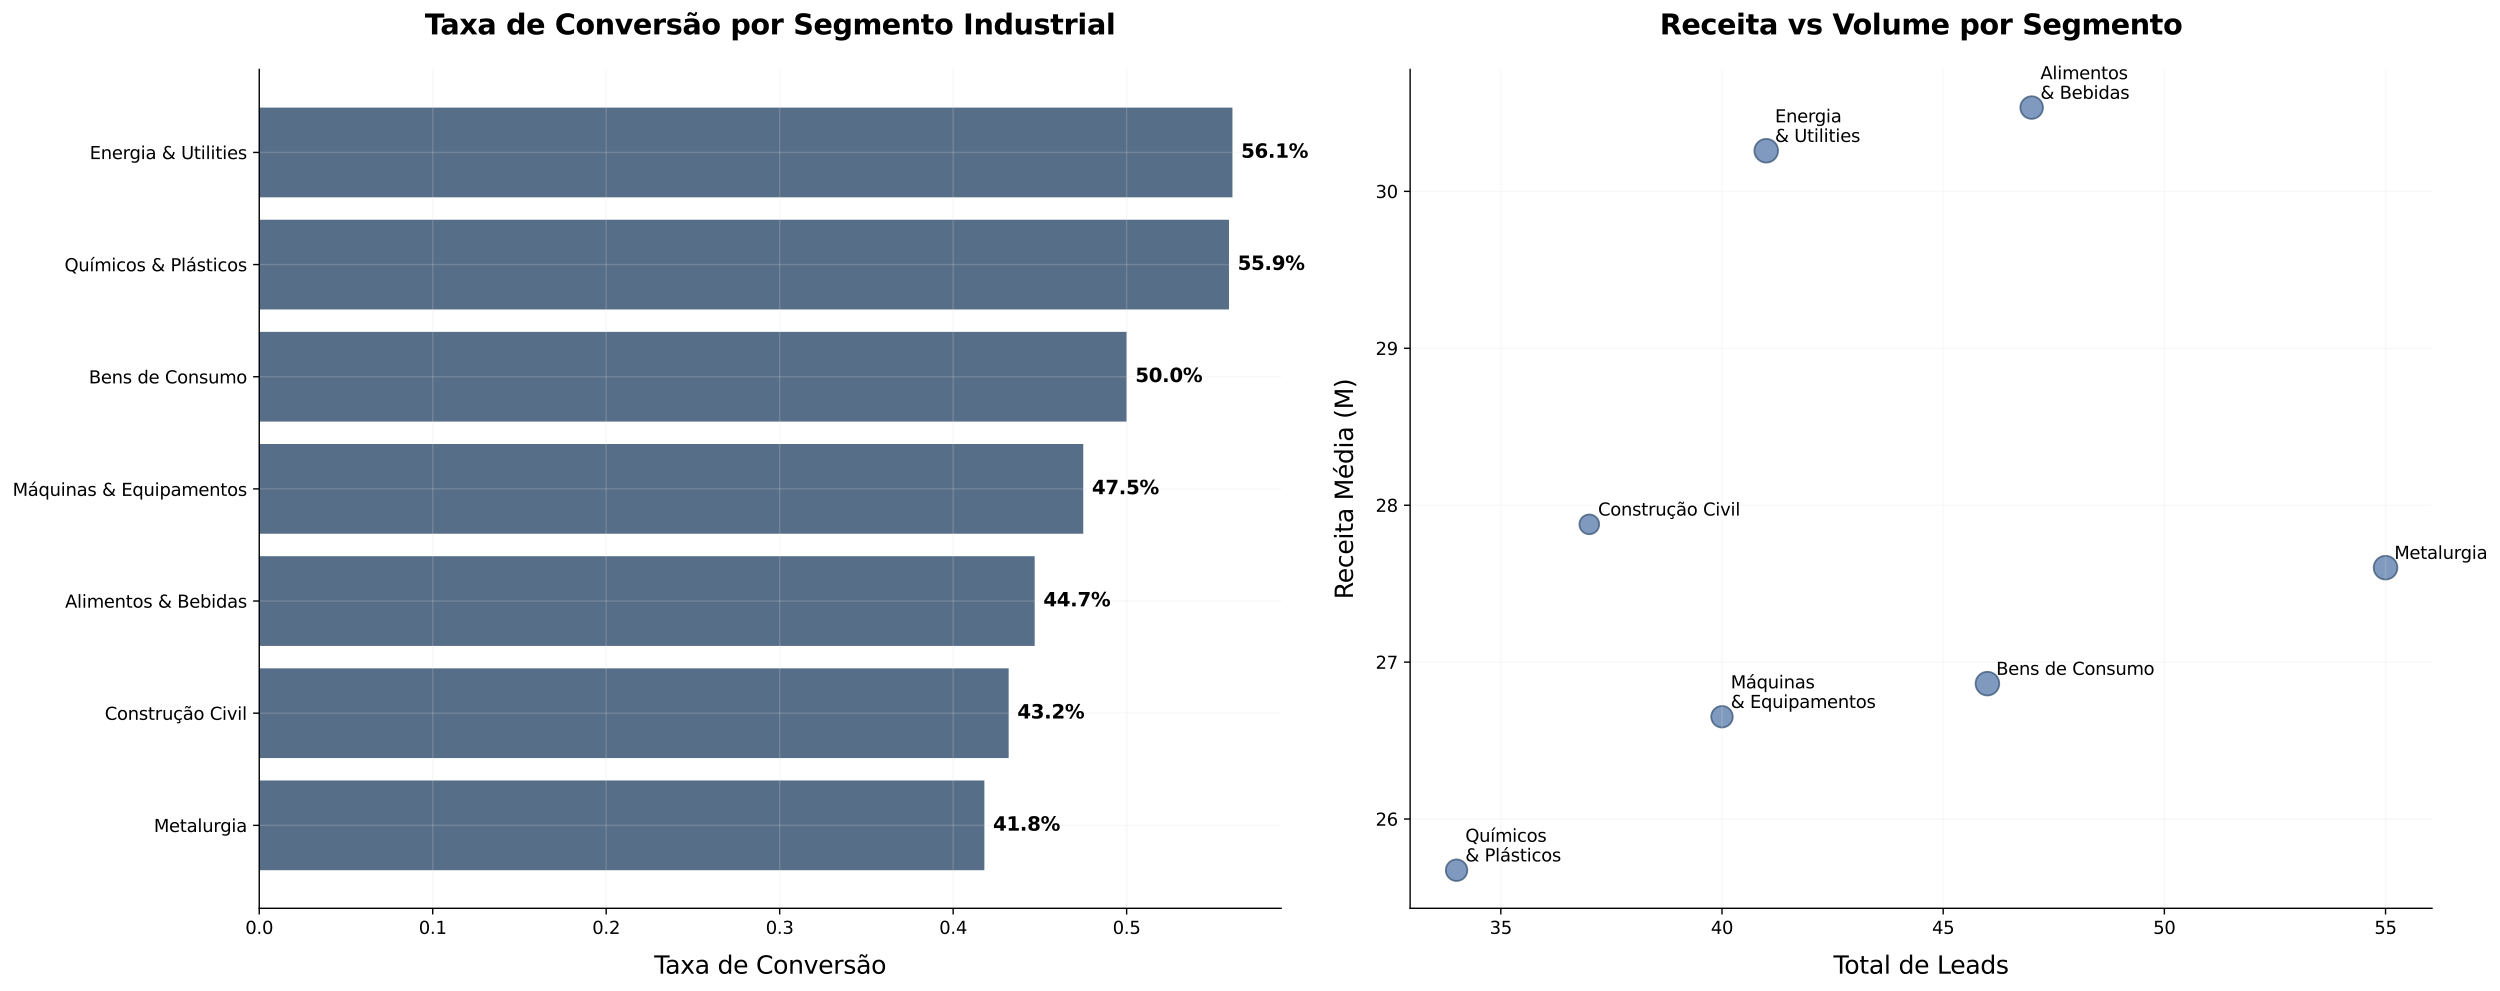 <?xml version="1.0" encoding="utf-8" standalone="no"?>
<!DOCTYPE svg PUBLIC "-//W3C//DTD SVG 1.1//EN"
  "http://www.w3.org/Graphics/SVG/1.1/DTD/svg11.dtd">
<svg xmlns:xlink="http://www.w3.org/1999/xlink" width="1427.133pt" height="565.952pt" viewBox="0 0 1427.133 565.952" xmlns="http://www.w3.org/2000/svg" version="1.1">
 <defs>
  <style type="text/css">*{stroke-linejoin: round; stroke-linecap: butt}</style>
 </defs>
 <g id="figure_1">
  <g id="patch_1">
   <path d="M 0 565.952 
L 1427.133 565.952 
L 1427.133 0 
L 0 0 
z
" style="fill: #ffffff"/>
  </g>
  <g id="axes_1">
   <g id="patch_2">
    <path d="M 147.989 518.525 
L 731.325 518.525 
L 731.325 39.645 
L 147.989 39.645 
z
" style="fill: #ffffff"/>
   </g>
   <g id="patch_3">
    <path d="M 147.989 496.758 
L 561.935 496.758 
L 561.935 445.541 
L 147.989 445.541 
z
" clip-path="url(#p214f21e3cf)" style="fill: #2e4a6b; opacity: 0.8"/>
   </g>
   <g id="patch_4">
    <path d="M 147.989 432.736 
L 575.799 432.736 
L 575.799 381.519 
L 147.989 381.519 
z
" clip-path="url(#p214f21e3cf)" style="fill: #2e4a6b; opacity: 0.8"/>
   </g>
   <g id="patch_5">
    <path d="M 147.989 368.715 
L 590.653 368.715 
L 590.653 317.498 
L 147.989 317.498 
z
" clip-path="url(#p214f21e3cf)" style="fill: #2e4a6b; opacity: 0.8"/>
   </g>
   <g id="patch_6">
    <path d="M 147.989 304.694 
L 618.382 304.694 
L 618.382 253.476 
L 147.989 253.476 
z
" clip-path="url(#p214f21e3cf)" style="fill: #2e4a6b; opacity: 0.8"/>
   </g>
   <g id="patch_7">
    <path d="M 147.989 240.672 
L 643.139 240.672 
L 643.139 189.455 
L 147.989 189.455 
z
" clip-path="url(#p214f21e3cf)" style="fill: #2e4a6b; opacity: 0.8"/>
   </g>
   <g id="patch_8">
    <path d="M 147.989 176.651 
L 701.567 176.651 
L 701.567 125.434 
L 147.989 125.434 
z
" clip-path="url(#p214f21e3cf)" style="fill: #2e4a6b; opacity: 0.8"/>
   </g>
   <g id="patch_9">
    <path d="M 147.989 112.629 
L 703.548 112.629 
L 703.548 61.412 
L 147.989 61.412 
z
" clip-path="url(#p214f21e3cf)" style="fill: #2e4a6b; opacity: 0.8"/>
   </g>
   <g id="matplotlib.axis_1">
    <g id="xtick_1">
     <g id="line2d_1">
      <path d="M 147.989 518.525 
L 147.989 39.645 
" clip-path="url(#p214f21e3cf)" style="fill: none; stroke: #e0e0e0; stroke-opacity: 0.2; stroke-width: 0.8; stroke-linecap: square"/>
     </g>
     <g id="line2d_2">
      <defs>
       <path id="m7147ab9bef" d="M 0 0 
L 0 3.5 
" style="stroke: #000000; stroke-width: 0.8"/>
      </defs>
      <g>
       <use xlink:href="#m7147ab9bef" x="147.989" y="518.525" style="stroke: #000000; stroke-width: 0.8"/>
      </g>
     </g>
     <g id="text_1">
      <!-- 0.0 -->
      <g transform="translate(140.037 533.123) scale(0.1 -0.1)">
       <defs>
        <path id="DejaVuSans-30" d="M 2034 4250 
Q 1547 4250 1301 3770 
Q 1056 3291 1056 2328 
Q 1056 1369 1301 889 
Q 1547 409 2034 409 
Q 2525 409 2770 889 
Q 3016 1369 3016 2328 
Q 3016 3291 2770 3770 
Q 2525 4250 2034 4250 
z
M 2034 4750 
Q 2819 4750 3233 4129 
Q 3647 3509 3647 2328 
Q 3647 1150 3233 529 
Q 2819 -91 2034 -91 
Q 1250 -91 836 529 
Q 422 1150 422 2328 
Q 422 3509 836 4129 
Q 1250 4750 2034 4750 
z
" transform="scale(0.016)"/>
        <path id="DejaVuSans-2e" d="M 684 794 
L 1344 794 
L 1344 0 
L 684 0 
L 684 794 
z
" transform="scale(0.016)"/>
       </defs>
       <use xlink:href="#DejaVuSans-30"/>
       <use xlink:href="#DejaVuSans-2e" transform="translate(63.623 0)"/>
       <use xlink:href="#DejaVuSans-30" transform="translate(95.41 0)"/>
      </g>
     </g>
    </g>
    <g id="xtick_2">
     <g id="line2d_3">
      <path d="M 247.019 518.525 
L 247.019 39.645 
" clip-path="url(#p214f21e3cf)" style="fill: none; stroke: #e0e0e0; stroke-opacity: 0.2; stroke-width: 0.8; stroke-linecap: square"/>
     </g>
     <g id="line2d_4">
      <g>
       <use xlink:href="#m7147ab9bef" x="247.019" y="518.525" style="stroke: #000000; stroke-width: 0.8"/>
      </g>
     </g>
     <g id="text_2">
      <!-- 0.1 -->
      <g transform="translate(239.068 533.123) scale(0.1 -0.1)">
       <defs>
        <path id="DejaVuSans-31" d="M 794 531 
L 1825 531 
L 1825 4091 
L 703 3866 
L 703 4441 
L 1819 4666 
L 2450 4666 
L 2450 531 
L 3481 531 
L 3481 0 
L 794 0 
L 794 531 
z
" transform="scale(0.016)"/>
       </defs>
       <use xlink:href="#DejaVuSans-30"/>
       <use xlink:href="#DejaVuSans-2e" transform="translate(63.623 0)"/>
       <use xlink:href="#DejaVuSans-31" transform="translate(95.41 0)"/>
      </g>
     </g>
    </g>
    <g id="xtick_3">
     <g id="line2d_5">
      <path d="M 346.049 518.525 
L 346.049 39.645 
" clip-path="url(#p214f21e3cf)" style="fill: none; stroke: #e0e0e0; stroke-opacity: 0.2; stroke-width: 0.8; stroke-linecap: square"/>
     </g>
     <g id="line2d_6">
      <g>
       <use xlink:href="#m7147ab9bef" x="346.049" y="518.525" style="stroke: #000000; stroke-width: 0.8"/>
      </g>
     </g>
     <g id="text_3">
      <!-- 0.2 -->
      <g transform="translate(338.098 533.123) scale(0.1 -0.1)">
       <defs>
        <path id="DejaVuSans-32" d="M 1228 531 
L 3431 531 
L 3431 0 
L 469 0 
L 469 531 
Q 828 903 1448 1529 
Q 2069 2156 2228 2338 
Q 2531 2678 2651 2914 
Q 2772 3150 2772 3378 
Q 2772 3750 2511 3984 
Q 2250 4219 1831 4219 
Q 1534 4219 1204 4116 
Q 875 4013 500 3803 
L 500 4441 
Q 881 4594 1212 4672 
Q 1544 4750 1819 4750 
Q 2544 4750 2975 4387 
Q 3406 4025 3406 3419 
Q 3406 3131 3298 2873 
Q 3191 2616 2906 2266 
Q 2828 2175 2409 1742 
Q 1991 1309 1228 531 
z
" transform="scale(0.016)"/>
       </defs>
       <use xlink:href="#DejaVuSans-30"/>
       <use xlink:href="#DejaVuSans-2e" transform="translate(63.623 0)"/>
       <use xlink:href="#DejaVuSans-32" transform="translate(95.41 0)"/>
      </g>
     </g>
    </g>
    <g id="xtick_4">
     <g id="line2d_7">
      <path d="M 445.079 518.525 
L 445.079 39.645 
" clip-path="url(#p214f21e3cf)" style="fill: none; stroke: #e0e0e0; stroke-opacity: 0.2; stroke-width: 0.8; stroke-linecap: square"/>
     </g>
     <g id="line2d_8">
      <g>
       <use xlink:href="#m7147ab9bef" x="445.079" y="518.525" style="stroke: #000000; stroke-width: 0.8"/>
      </g>
     </g>
     <g id="text_4">
      <!-- 0.3 -->
      <g transform="translate(437.128 533.123) scale(0.1 -0.1)">
       <defs>
        <path id="DejaVuSans-33" d="M 2597 2516 
Q 3050 2419 3304 2112 
Q 3559 1806 3559 1356 
Q 3559 666 3084 287 
Q 2609 -91 1734 -91 
Q 1441 -91 1130 -33 
Q 819 25 488 141 
L 488 750 
Q 750 597 1062 519 
Q 1375 441 1716 441 
Q 2309 441 2620 675 
Q 2931 909 2931 1356 
Q 2931 1769 2642 2001 
Q 2353 2234 1838 2234 
L 1294 2234 
L 1294 2753 
L 1863 2753 
Q 2328 2753 2575 2939 
Q 2822 3125 2822 3475 
Q 2822 3834 2567 4026 
Q 2313 4219 1838 4219 
Q 1578 4219 1281 4162 
Q 984 4106 628 3988 
L 628 4550 
Q 988 4650 1302 4700 
Q 1616 4750 1894 4750 
Q 2613 4750 3031 4423 
Q 3450 4097 3450 3541 
Q 3450 3153 3228 2886 
Q 3006 2619 2597 2516 
z
" transform="scale(0.016)"/>
       </defs>
       <use xlink:href="#DejaVuSans-30"/>
       <use xlink:href="#DejaVuSans-2e" transform="translate(63.623 0)"/>
       <use xlink:href="#DejaVuSans-33" transform="translate(95.41 0)"/>
      </g>
     </g>
    </g>
    <g id="xtick_5">
     <g id="line2d_9">
      <path d="M 544.109 518.525 
L 544.109 39.645 
" clip-path="url(#p214f21e3cf)" style="fill: none; stroke: #e0e0e0; stroke-opacity: 0.2; stroke-width: 0.8; stroke-linecap: square"/>
     </g>
     <g id="line2d_10">
      <g>
       <use xlink:href="#m7147ab9bef" x="544.109" y="518.525" style="stroke: #000000; stroke-width: 0.8"/>
      </g>
     </g>
     <g id="text_5">
      <!-- 0.4 -->
      <g transform="translate(536.158 533.123) scale(0.1 -0.1)">
       <defs>
        <path id="DejaVuSans-34" d="M 2419 4116 
L 825 1625 
L 2419 1625 
L 2419 4116 
z
M 2253 4666 
L 3047 4666 
L 3047 1625 
L 3713 1625 
L 3713 1100 
L 3047 1100 
L 3047 0 
L 2419 0 
L 2419 1100 
L 313 1100 
L 313 1709 
L 2253 4666 
z
" transform="scale(0.016)"/>
       </defs>
       <use xlink:href="#DejaVuSans-30"/>
       <use xlink:href="#DejaVuSans-2e" transform="translate(63.623 0)"/>
       <use xlink:href="#DejaVuSans-34" transform="translate(95.41 0)"/>
      </g>
     </g>
    </g>
    <g id="xtick_6">
     <g id="line2d_11">
      <path d="M 643.139 518.525 
L 643.139 39.645 
" clip-path="url(#p214f21e3cf)" style="fill: none; stroke: #e0e0e0; stroke-opacity: 0.2; stroke-width: 0.8; stroke-linecap: square"/>
     </g>
     <g id="line2d_12">
      <g>
       <use xlink:href="#m7147ab9bef" x="643.139" y="518.525" style="stroke: #000000; stroke-width: 0.8"/>
      </g>
     </g>
     <g id="text_6">
      <!-- 0.5 -->
      <g transform="translate(635.188 533.123) scale(0.1 -0.1)">
       <defs>
        <path id="DejaVuSans-35" d="M 691 4666 
L 3169 4666 
L 3169 4134 
L 1269 4134 
L 1269 2991 
Q 1406 3038 1543 3061 
Q 1681 3084 1819 3084 
Q 2600 3084 3056 2656 
Q 3513 2228 3513 1497 
Q 3513 744 3044 326 
Q 2575 -91 1722 -91 
Q 1428 -91 1123 -41 
Q 819 9 494 109 
L 494 744 
Q 775 591 1075 516 
Q 1375 441 1709 441 
Q 2250 441 2565 725 
Q 2881 1009 2881 1497 
Q 2881 1984 2565 2268 
Q 2250 2553 1709 2553 
Q 1456 2553 1204 2497 
Q 953 2441 691 2322 
L 691 4666 
z
" transform="scale(0.016)"/>
       </defs>
       <use xlink:href="#DejaVuSans-30"/>
       <use xlink:href="#DejaVuSans-2e" transform="translate(63.623 0)"/>
       <use xlink:href="#DejaVuSans-35" transform="translate(95.41 0)"/>
      </g>
     </g>
    </g>
    <g id="text_7">
     <!-- Taxa de Conversão -->
     <g transform="translate(373.459 555.841) scale(0.14 -0.14)">
      <defs>
       <path id="DejaVuSans-54" d="M -19 4666 
L 3928 4666 
L 3928 4134 
L 2272 4134 
L 2272 0 
L 1638 0 
L 1638 4134 
L -19 4134 
L -19 4666 
z
" transform="scale(0.016)"/>
       <path id="DejaVuSans-61" d="M 2194 1759 
Q 1497 1759 1228 1600 
Q 959 1441 959 1056 
Q 959 750 1161 570 
Q 1363 391 1709 391 
Q 2188 391 2477 730 
Q 2766 1069 2766 1631 
L 2766 1759 
L 2194 1759 
z
M 3341 1997 
L 3341 0 
L 2766 0 
L 2766 531 
Q 2569 213 2275 61 
Q 1981 -91 1556 -91 
Q 1019 -91 701 211 
Q 384 513 384 1019 
Q 384 1609 779 1909 
Q 1175 2209 1959 2209 
L 2766 2209 
L 2766 2266 
Q 2766 2663 2505 2880 
Q 2244 3097 1772 3097 
Q 1472 3097 1187 3025 
Q 903 2953 641 2809 
L 641 3341 
Q 956 3463 1253 3523 
Q 1550 3584 1831 3584 
Q 2591 3584 2966 3190 
Q 3341 2797 3341 1997 
z
" transform="scale(0.016)"/>
       <path id="DejaVuSans-78" d="M 3513 3500 
L 2247 1797 
L 3578 0 
L 2900 0 
L 1881 1375 
L 863 0 
L 184 0 
L 1544 1831 
L 300 3500 
L 978 3500 
L 1906 2253 
L 2834 3500 
L 3513 3500 
z
" transform="scale(0.016)"/>
       <path id="DejaVuSans-20" transform="scale(0.016)"/>
       <path id="DejaVuSans-64" d="M 2906 2969 
L 2906 4863 
L 3481 4863 
L 3481 0 
L 2906 0 
L 2906 525 
Q 2725 213 2448 61 
Q 2172 -91 1784 -91 
Q 1150 -91 751 415 
Q 353 922 353 1747 
Q 353 2572 751 3078 
Q 1150 3584 1784 3584 
Q 2172 3584 2448 3432 
Q 2725 3281 2906 2969 
z
M 947 1747 
Q 947 1113 1208 752 
Q 1469 391 1925 391 
Q 2381 391 2643 752 
Q 2906 1113 2906 1747 
Q 2906 2381 2643 2742 
Q 2381 3103 1925 3103 
Q 1469 3103 1208 2742 
Q 947 2381 947 1747 
z
" transform="scale(0.016)"/>
       <path id="DejaVuSans-65" d="M 3597 1894 
L 3597 1613 
L 953 1613 
Q 991 1019 1311 708 
Q 1631 397 2203 397 
Q 2534 397 2845 478 
Q 3156 559 3463 722 
L 3463 178 
Q 3153 47 2828 -22 
Q 2503 -91 2169 -91 
Q 1331 -91 842 396 
Q 353 884 353 1716 
Q 353 2575 817 3079 
Q 1281 3584 2069 3584 
Q 2775 3584 3186 3129 
Q 3597 2675 3597 1894 
z
M 3022 2063 
Q 3016 2534 2758 2815 
Q 2500 3097 2075 3097 
Q 1594 3097 1305 2825 
Q 1016 2553 972 2059 
L 3022 2063 
z
" transform="scale(0.016)"/>
       <path id="DejaVuSans-43" d="M 4122 4306 
L 4122 3641 
Q 3803 3938 3442 4084 
Q 3081 4231 2675 4231 
Q 1875 4231 1450 3742 
Q 1025 3253 1025 2328 
Q 1025 1406 1450 917 
Q 1875 428 2675 428 
Q 3081 428 3442 575 
Q 3803 722 4122 1019 
L 4122 359 
Q 3791 134 3420 21 
Q 3050 -91 2638 -91 
Q 1578 -91 968 557 
Q 359 1206 359 2328 
Q 359 3453 968 4101 
Q 1578 4750 2638 4750 
Q 3056 4750 3426 4639 
Q 3797 4528 4122 4306 
z
" transform="scale(0.016)"/>
       <path id="DejaVuSans-6f" d="M 1959 3097 
Q 1497 3097 1228 2736 
Q 959 2375 959 1747 
Q 959 1119 1226 758 
Q 1494 397 1959 397 
Q 2419 397 2687 759 
Q 2956 1122 2956 1747 
Q 2956 2369 2687 2733 
Q 2419 3097 1959 3097 
z
M 1959 3584 
Q 2709 3584 3137 3096 
Q 3566 2609 3566 1747 
Q 3566 888 3137 398 
Q 2709 -91 1959 -91 
Q 1206 -91 779 398 
Q 353 888 353 1747 
Q 353 2609 779 3096 
Q 1206 3584 1959 3584 
z
" transform="scale(0.016)"/>
       <path id="DejaVuSans-6e" d="M 3513 2113 
L 3513 0 
L 2938 0 
L 2938 2094 
Q 2938 2591 2744 2837 
Q 2550 3084 2163 3084 
Q 1697 3084 1428 2787 
Q 1159 2491 1159 1978 
L 1159 0 
L 581 0 
L 581 3500 
L 1159 3500 
L 1159 2956 
Q 1366 3272 1645 3428 
Q 1925 3584 2291 3584 
Q 2894 3584 3203 3211 
Q 3513 2838 3513 2113 
z
" transform="scale(0.016)"/>
       <path id="DejaVuSans-76" d="M 191 3500 
L 800 3500 
L 1894 563 
L 2988 3500 
L 3597 3500 
L 2284 0 
L 1503 0 
L 191 3500 
z
" transform="scale(0.016)"/>
       <path id="DejaVuSans-72" d="M 2631 2963 
Q 2534 3019 2420 3045 
Q 2306 3072 2169 3072 
Q 1681 3072 1420 2755 
Q 1159 2438 1159 1844 
L 1159 0 
L 581 0 
L 581 3500 
L 1159 3500 
L 1159 2956 
Q 1341 3275 1631 3429 
Q 1922 3584 2338 3584 
Q 2397 3584 2469 3576 
Q 2541 3569 2628 3553 
L 2631 2963 
z
" transform="scale(0.016)"/>
       <path id="DejaVuSans-73" d="M 2834 3397 
L 2834 2853 
Q 2591 2978 2328 3040 
Q 2066 3103 1784 3103 
Q 1356 3103 1142 2972 
Q 928 2841 928 2578 
Q 928 2378 1081 2264 
Q 1234 2150 1697 2047 
L 1894 2003 
Q 2506 1872 2764 1633 
Q 3022 1394 3022 966 
Q 3022 478 2636 193 
Q 2250 -91 1575 -91 
Q 1294 -91 989 -36 
Q 684 19 347 128 
L 347 722 
Q 666 556 975 473 
Q 1284 391 1588 391 
Q 1994 391 2212 530 
Q 2431 669 2431 922 
Q 2431 1156 2273 1281 
Q 2116 1406 1581 1522 
L 1381 1569 
Q 847 1681 609 1914 
Q 372 2147 372 2553 
Q 372 3047 722 3315 
Q 1072 3584 1716 3584 
Q 2034 3584 2315 3537 
Q 2597 3491 2834 3397 
z
" transform="scale(0.016)"/>
       <path id="DejaVuSans-e3" d="M 2194 1759 
Q 1497 1759 1228 1600 
Q 959 1441 959 1056 
Q 959 750 1161 570 
Q 1363 391 1709 391 
Q 2188 391 2477 730 
Q 2766 1069 2766 1631 
L 2766 1759 
L 2194 1759 
z
M 3341 1997 
L 3341 0 
L 2766 0 
L 2766 531 
Q 2569 213 2275 61 
Q 1981 -91 1556 -91 
Q 1019 -91 701 211 
Q 384 513 384 1019 
Q 384 1609 779 1909 
Q 1175 2209 1959 2209 
L 2766 2209 
L 2766 2266 
Q 2766 2663 2505 2880 
Q 2244 3097 1772 3097 
Q 1472 3097 1187 3025 
Q 903 2953 641 2809 
L 641 3341 
Q 956 3463 1253 3523 
Q 1550 3584 1831 3584 
Q 2591 3584 2966 3190 
Q 3341 2797 3341 1997 
z
M 1844 4281 
L 1665 4453 
Q 1597 4516 1545 4545 
Q 1494 4575 1453 4575 
Q 1334 4575 1278 4461 
Q 1222 4347 1215 4091 
L 825 4091 
Q 831 4513 990 4742 
Q 1150 4972 1434 4972 
Q 1553 4972 1653 4928 
Q 1753 4884 1869 4781 
L 2047 4609 
Q 2115 4547 2167 4517 
Q 2219 4488 2259 4488 
Q 2378 4488 2434 4602 
Q 2490 4716 2497 4972 
L 2887 4972 
Q 2881 4550 2721 4320 
Q 2562 4091 2278 4091 
Q 2159 4091 2059 4134 
Q 1959 4178 1844 4281 
z
" transform="scale(0.016)"/>
      </defs>
      <use xlink:href="#DejaVuSans-54"/>
      <use xlink:href="#DejaVuSans-61" transform="translate(44.584 0)"/>
      <use xlink:href="#DejaVuSans-78" transform="translate(105.863 0)"/>
      <use xlink:href="#DejaVuSans-61" transform="translate(165.043 0)"/>
      <use xlink:href="#DejaVuSans-20" transform="translate(226.322 0)"/>
      <use xlink:href="#DejaVuSans-64" transform="translate(258.109 0)"/>
      <use xlink:href="#DejaVuSans-65" transform="translate(321.586 0)"/>
      <use xlink:href="#DejaVuSans-20" transform="translate(383.109 0)"/>
      <use xlink:href="#DejaVuSans-43" transform="translate(414.896 0)"/>
      <use xlink:href="#DejaVuSans-6f" transform="translate(484.721 0)"/>
      <use xlink:href="#DejaVuSans-6e" transform="translate(545.902 0)"/>
      <use xlink:href="#DejaVuSans-76" transform="translate(609.281 0)"/>
      <use xlink:href="#DejaVuSans-65" transform="translate(668.461 0)"/>
      <use xlink:href="#DejaVuSans-72" transform="translate(729.984 0)"/>
      <use xlink:href="#DejaVuSans-73" transform="translate(771.098 0)"/>
      <use xlink:href="#DejaVuSans-e3" transform="translate(823.197 0)"/>
      <use xlink:href="#DejaVuSans-6f" transform="translate(884.477 0)"/>
     </g>
    </g>
   </g>
   <g id="matplotlib.axis_2">
    <g id="ytick_1">
     <g id="line2d_13">
      <path d="M 147.989 471.149 
L 731.325 471.149 
" clip-path="url(#p214f21e3cf)" style="fill: none; stroke: #e0e0e0; stroke-opacity: 0.2; stroke-width: 0.8; stroke-linecap: square"/>
     </g>
     <g id="line2d_14">
      <defs>
       <path id="mc6bfb7d710" d="M 0 0 
L -3.5 0 
" style="stroke: #000000; stroke-width: 0.8"/>
      </defs>
      <g>
       <use xlink:href="#mc6bfb7d710" x="147.989" y="471.149" style="stroke: #000000; stroke-width: 0.8"/>
      </g>
     </g>
     <g id="text_8">
      <!-- Metalurgia -->
      <g transform="translate(87.853 474.948) scale(0.1 -0.1)">
       <defs>
        <path id="DejaVuSans-4d" d="M 628 4666 
L 1569 4666 
L 2759 1491 
L 3956 4666 
L 4897 4666 
L 4897 0 
L 4281 0 
L 4281 4097 
L 3078 897 
L 2444 897 
L 1241 4097 
L 1241 0 
L 628 0 
L 628 4666 
z
" transform="scale(0.016)"/>
        <path id="DejaVuSans-74" d="M 1172 4494 
L 1172 3500 
L 2356 3500 
L 2356 3053 
L 1172 3053 
L 1172 1153 
Q 1172 725 1289 603 
Q 1406 481 1766 481 
L 2356 481 
L 2356 0 
L 1766 0 
Q 1100 0 847 248 
Q 594 497 594 1153 
L 594 3053 
L 172 3053 
L 172 3500 
L 594 3500 
L 594 4494 
L 1172 4494 
z
" transform="scale(0.016)"/>
        <path id="DejaVuSans-6c" d="M 603 4863 
L 1178 4863 
L 1178 0 
L 603 0 
L 603 4863 
z
" transform="scale(0.016)"/>
        <path id="DejaVuSans-75" d="M 544 1381 
L 544 3500 
L 1119 3500 
L 1119 1403 
Q 1119 906 1312 657 
Q 1506 409 1894 409 
Q 2359 409 2629 706 
Q 2900 1003 2900 1516 
L 2900 3500 
L 3475 3500 
L 3475 0 
L 2900 0 
L 2900 538 
Q 2691 219 2414 64 
Q 2138 -91 1772 -91 
Q 1169 -91 856 284 
Q 544 659 544 1381 
z
M 1991 3584 
L 1991 3584 
z
" transform="scale(0.016)"/>
        <path id="DejaVuSans-67" d="M 2906 1791 
Q 2906 2416 2648 2759 
Q 2391 3103 1925 3103 
Q 1463 3103 1205 2759 
Q 947 2416 947 1791 
Q 947 1169 1205 825 
Q 1463 481 1925 481 
Q 2391 481 2648 825 
Q 2906 1169 2906 1791 
z
M 3481 434 
Q 3481 -459 3084 -895 
Q 2688 -1331 1869 -1331 
Q 1566 -1331 1297 -1286 
Q 1028 -1241 775 -1147 
L 775 -588 
Q 1028 -725 1275 -790 
Q 1522 -856 1778 -856 
Q 2344 -856 2625 -561 
Q 2906 -266 2906 331 
L 2906 616 
Q 2728 306 2450 153 
Q 2172 0 1784 0 
Q 1141 0 747 490 
Q 353 981 353 1791 
Q 353 2603 747 3093 
Q 1141 3584 1784 3584 
Q 2172 3584 2450 3431 
Q 2728 3278 2906 2969 
L 2906 3500 
L 3481 3500 
L 3481 434 
z
" transform="scale(0.016)"/>
        <path id="DejaVuSans-69" d="M 603 3500 
L 1178 3500 
L 1178 0 
L 603 0 
L 603 3500 
z
M 603 4863 
L 1178 4863 
L 1178 4134 
L 603 4134 
L 603 4863 
z
" transform="scale(0.016)"/>
       </defs>
       <use xlink:href="#DejaVuSans-4d"/>
       <use xlink:href="#DejaVuSans-65" transform="translate(86.279 0)"/>
       <use xlink:href="#DejaVuSans-74" transform="translate(147.803 0)"/>
       <use xlink:href="#DejaVuSans-61" transform="translate(187.012 0)"/>
       <use xlink:href="#DejaVuSans-6c" transform="translate(248.291 0)"/>
       <use xlink:href="#DejaVuSans-75" transform="translate(276.074 0)"/>
       <use xlink:href="#DejaVuSans-72" transform="translate(339.453 0)"/>
       <use xlink:href="#DejaVuSans-67" transform="translate(378.816 0)"/>
       <use xlink:href="#DejaVuSans-69" transform="translate(442.293 0)"/>
       <use xlink:href="#DejaVuSans-61" transform="translate(470.076 0)"/>
      </g>
     </g>
    </g>
    <g id="ytick_2">
     <g id="line2d_15">
      <path d="M 147.989 407.128 
L 731.325 407.128 
" clip-path="url(#p214f21e3cf)" style="fill: none; stroke: #e0e0e0; stroke-opacity: 0.2; stroke-width: 0.8; stroke-linecap: square"/>
     </g>
     <g id="line2d_16">
      <g>
       <use xlink:href="#mc6bfb7d710" x="147.989" y="407.128" style="stroke: #000000; stroke-width: 0.8"/>
      </g>
     </g>
     <g id="text_9">
      <!-- Construção Civil -->
      <g transform="translate(59.812 410.936) scale(0.1 -0.1)">
       <defs>
        <path id="DejaVuSans-e7" d="M 3122 3366 
L 3122 2828 
Q 2878 2963 2633 3030 
Q 2388 3097 2138 3097 
Q 1578 3097 1268 2742 
Q 959 2388 959 1747 
Q 959 1106 1268 751 
Q 1578 397 2138 397 
Q 2388 397 2633 464 
Q 2878 531 3122 666 
L 3122 134 
Q 2881 22 2623 -34 
Q 2366 -91 2075 -91 
Q 1284 -91 818 406 
Q 353 903 353 1747 
Q 353 2603 823 3093 
Q 1294 3584 2113 3584 
Q 2378 3584 2631 3529 
Q 2884 3475 3122 3366 
z
M 2311 0 
Q 2482 -194 2566 -358 
Q 2651 -522 2651 -672 
Q 2651 -950 2463 -1092 
Q 2276 -1234 1907 -1234 
Q 1764 -1234 1628 -1215 
Q 1492 -1197 1357 -1159 
L 1357 -750 
Q 1464 -803 1579 -826 
Q 1695 -850 1842 -850 
Q 2026 -850 2120 -775 
Q 2214 -700 2214 -556 
Q 2214 -463 2146 -327 
Q 2079 -191 1939 0 
L 2311 0 
z
" transform="scale(0.016)"/>
       </defs>
       <use xlink:href="#DejaVuSans-43"/>
       <use xlink:href="#DejaVuSans-6f" transform="translate(69.824 0)"/>
       <use xlink:href="#DejaVuSans-6e" transform="translate(131.006 0)"/>
       <use xlink:href="#DejaVuSans-73" transform="translate(194.385 0)"/>
       <use xlink:href="#DejaVuSans-74" transform="translate(246.484 0)"/>
       <use xlink:href="#DejaVuSans-72" transform="translate(285.693 0)"/>
       <use xlink:href="#DejaVuSans-75" transform="translate(326.807 0)"/>
       <use xlink:href="#DejaVuSans-e7" transform="translate(390.186 0)"/>
       <use xlink:href="#DejaVuSans-e3" transform="translate(445.166 0)"/>
       <use xlink:href="#DejaVuSans-6f" transform="translate(506.445 0)"/>
       <use xlink:href="#DejaVuSans-20" transform="translate(567.627 0)"/>
       <use xlink:href="#DejaVuSans-43" transform="translate(599.414 0)"/>
       <use xlink:href="#DejaVuSans-69" transform="translate(669.238 0)"/>
       <use xlink:href="#DejaVuSans-76" transform="translate(697.021 0)"/>
       <use xlink:href="#DejaVuSans-69" transform="translate(756.201 0)"/>
       <use xlink:href="#DejaVuSans-6c" transform="translate(783.984 0)"/>
      </g>
     </g>
    </g>
    <g id="ytick_3">
     <g id="line2d_17">
      <path d="M 147.989 343.106 
L 731.325 343.106 
" clip-path="url(#p214f21e3cf)" style="fill: none; stroke: #e0e0e0; stroke-opacity: 0.2; stroke-width: 0.8; stroke-linecap: square"/>
     </g>
     <g id="line2d_18">
      <g>
       <use xlink:href="#mc6bfb7d710" x="147.989" y="343.106" style="stroke: #000000; stroke-width: 0.8"/>
      </g>
     </g>
     <g id="text_10">
      <!-- Alimentos &amp; Bebidas -->
      <g transform="translate(37.131 346.906) scale(0.1 -0.1)">
       <defs>
        <path id="DejaVuSans-41" d="M 2188 4044 
L 1331 1722 
L 3047 1722 
L 2188 4044 
z
M 1831 4666 
L 2547 4666 
L 4325 0 
L 3669 0 
L 3244 1197 
L 1141 1197 
L 716 0 
L 50 0 
L 1831 4666 
z
" transform="scale(0.016)"/>
        <path id="DejaVuSans-6d" d="M 3328 2828 
Q 3544 3216 3844 3400 
Q 4144 3584 4550 3584 
Q 5097 3584 5394 3201 
Q 5691 2819 5691 2113 
L 5691 0 
L 5113 0 
L 5113 2094 
Q 5113 2597 4934 2840 
Q 4756 3084 4391 3084 
Q 3944 3084 3684 2787 
Q 3425 2491 3425 1978 
L 3425 0 
L 2847 0 
L 2847 2094 
Q 2847 2600 2669 2842 
Q 2491 3084 2119 3084 
Q 1678 3084 1418 2786 
Q 1159 2488 1159 1978 
L 1159 0 
L 581 0 
L 581 3500 
L 1159 3500 
L 1159 2956 
Q 1356 3278 1631 3431 
Q 1906 3584 2284 3584 
Q 2666 3584 2933 3390 
Q 3200 3197 3328 2828 
z
" transform="scale(0.016)"/>
        <path id="DejaVuSans-26" d="M 1556 2509 
Q 1272 2256 1139 2004 
Q 1006 1753 1006 1478 
Q 1006 1022 1337 719 
Q 1669 416 2169 416 
Q 2466 416 2725 514 
Q 2984 613 3213 813 
L 1556 2509 
z
M 1997 2859 
L 3584 1234 
Q 3769 1513 3872 1830 
Q 3975 2147 3994 2503 
L 4575 2503 
Q 4538 2091 4375 1687 
Q 4213 1284 3922 891 
L 4794 0 
L 4006 0 
L 3559 459 
Q 3234 181 2878 45 
Q 2522 -91 2113 -91 
Q 1359 -91 881 339 
Q 403 769 403 1441 
Q 403 1841 612 2192 
Q 822 2544 1241 2853 
Q 1091 3050 1012 3245 
Q 934 3441 934 3628 
Q 934 4134 1281 4442 
Q 1628 4750 2203 4750 
Q 2463 4750 2720 4694 
Q 2978 4638 3244 4525 
L 3244 3956 
Q 2972 4103 2725 4179 
Q 2478 4256 2266 4256 
Q 1938 4256 1733 4082 
Q 1528 3909 1528 3634 
Q 1528 3475 1620 3314 
Q 1713 3153 1997 2859 
z
" transform="scale(0.016)"/>
        <path id="DejaVuSans-42" d="M 1259 2228 
L 1259 519 
L 2272 519 
Q 2781 519 3026 730 
Q 3272 941 3272 1375 
Q 3272 1813 3026 2020 
Q 2781 2228 2272 2228 
L 1259 2228 
z
M 1259 4147 
L 1259 2741 
L 2194 2741 
Q 2656 2741 2882 2914 
Q 3109 3088 3109 3444 
Q 3109 3797 2882 3972 
Q 2656 4147 2194 4147 
L 1259 4147 
z
M 628 4666 
L 2241 4666 
Q 2963 4666 3353 4366 
Q 3744 4066 3744 3513 
Q 3744 3084 3544 2831 
Q 3344 2578 2956 2516 
Q 3422 2416 3680 2098 
Q 3938 1781 3938 1306 
Q 3938 681 3513 340 
Q 3088 0 2303 0 
L 628 0 
L 628 4666 
z
" transform="scale(0.016)"/>
        <path id="DejaVuSans-62" d="M 3116 1747 
Q 3116 2381 2855 2742 
Q 2594 3103 2138 3103 
Q 1681 3103 1420 2742 
Q 1159 2381 1159 1747 
Q 1159 1113 1420 752 
Q 1681 391 2138 391 
Q 2594 391 2855 752 
Q 3116 1113 3116 1747 
z
M 1159 2969 
Q 1341 3281 1617 3432 
Q 1894 3584 2278 3584 
Q 2916 3584 3314 3078 
Q 3713 2572 3713 1747 
Q 3713 922 3314 415 
Q 2916 -91 2278 -91 
Q 1894 -91 1617 61 
Q 1341 213 1159 525 
L 1159 0 
L 581 0 
L 581 4863 
L 1159 4863 
L 1159 2969 
z
" transform="scale(0.016)"/>
       </defs>
       <use xlink:href="#DejaVuSans-41"/>
       <use xlink:href="#DejaVuSans-6c" transform="translate(68.408 0)"/>
       <use xlink:href="#DejaVuSans-69" transform="translate(96.191 0)"/>
       <use xlink:href="#DejaVuSans-6d" transform="translate(123.975 0)"/>
       <use xlink:href="#DejaVuSans-65" transform="translate(221.387 0)"/>
       <use xlink:href="#DejaVuSans-6e" transform="translate(282.91 0)"/>
       <use xlink:href="#DejaVuSans-74" transform="translate(346.289 0)"/>
       <use xlink:href="#DejaVuSans-6f" transform="translate(385.498 0)"/>
       <use xlink:href="#DejaVuSans-73" transform="translate(446.68 0)"/>
       <use xlink:href="#DejaVuSans-20" transform="translate(498.779 0)"/>
       <use xlink:href="#DejaVuSans-26" transform="translate(530.566 0)"/>
       <use xlink:href="#DejaVuSans-20" transform="translate(608.545 0)"/>
       <use xlink:href="#DejaVuSans-42" transform="translate(640.332 0)"/>
       <use xlink:href="#DejaVuSans-65" transform="translate(708.936 0)"/>
       <use xlink:href="#DejaVuSans-62" transform="translate(770.459 0)"/>
       <use xlink:href="#DejaVuSans-69" transform="translate(833.936 0)"/>
       <use xlink:href="#DejaVuSans-64" transform="translate(861.719 0)"/>
       <use xlink:href="#DejaVuSans-61" transform="translate(925.195 0)"/>
       <use xlink:href="#DejaVuSans-73" transform="translate(986.475 0)"/>
      </g>
     </g>
    </g>
    <g id="ytick_4">
     <g id="line2d_19">
      <path d="M 147.989 279.085 
L 731.325 279.085 
" clip-path="url(#p214f21e3cf)" style="fill: none; stroke: #e0e0e0; stroke-opacity: 0.2; stroke-width: 0.8; stroke-linecap: square"/>
     </g>
     <g id="line2d_20">
      <g>
       <use xlink:href="#mc6bfb7d710" x="147.989" y="279.085" style="stroke: #000000; stroke-width: 0.8"/>
      </g>
     </g>
     <g id="text_11">
      <!-- Máquinas &amp; Equipamentos -->
      <g transform="translate(7.2 283.084) scale(0.1 -0.1)">
       <defs>
        <path id="DejaVuSans-e1" d="M 2194 1759 
Q 1497 1759 1228 1600 
Q 959 1441 959 1056 
Q 959 750 1161 570 
Q 1363 391 1709 391 
Q 2188 391 2477 730 
Q 2766 1069 2766 1631 
L 2766 1759 
L 2194 1759 
z
M 3341 1997 
L 3341 0 
L 2766 0 
L 2766 531 
Q 2569 213 2275 61 
Q 1981 -91 1556 -91 
Q 1019 -91 701 211 
Q 384 513 384 1019 
Q 384 1609 779 1909 
Q 1175 2209 1959 2209 
L 2766 2209 
L 2766 2266 
Q 2766 2663 2505 2880 
Q 2244 3097 1772 3097 
Q 1472 3097 1187 3025 
Q 903 2953 641 2809 
L 641 3341 
Q 956 3463 1253 3523 
Q 1550 3584 1831 3584 
Q 2591 3584 2966 3190 
Q 3341 2797 3341 1997 
z
M 2290 5119 
L 2912 5119 
L 1894 3944 
L 1415 3944 
L 2290 5119 
z
" transform="scale(0.016)"/>
        <path id="DejaVuSans-71" d="M 947 1747 
Q 947 1113 1208 752 
Q 1469 391 1925 391 
Q 2381 391 2643 752 
Q 2906 1113 2906 1747 
Q 2906 2381 2643 2742 
Q 2381 3103 1925 3103 
Q 1469 3103 1208 2742 
Q 947 2381 947 1747 
z
M 2906 525 
Q 2725 213 2448 61 
Q 2172 -91 1784 -91 
Q 1150 -91 751 415 
Q 353 922 353 1747 
Q 353 2572 751 3078 
Q 1150 3584 1784 3584 
Q 2172 3584 2448 3432 
Q 2725 3281 2906 2969 
L 2906 3500 
L 3481 3500 
L 3481 -1331 
L 2906 -1331 
L 2906 525 
z
" transform="scale(0.016)"/>
        <path id="DejaVuSans-45" d="M 628 4666 
L 3578 4666 
L 3578 4134 
L 1259 4134 
L 1259 2753 
L 3481 2753 
L 3481 2222 
L 1259 2222 
L 1259 531 
L 3634 531 
L 3634 0 
L 628 0 
L 628 4666 
z
" transform="scale(0.016)"/>
        <path id="DejaVuSans-70" d="M 1159 525 
L 1159 -1331 
L 581 -1331 
L 581 3500 
L 1159 3500 
L 1159 2969 
Q 1341 3281 1617 3432 
Q 1894 3584 2278 3584 
Q 2916 3584 3314 3078 
Q 3713 2572 3713 1747 
Q 3713 922 3314 415 
Q 2916 -91 2278 -91 
Q 1894 -91 1617 61 
Q 1341 213 1159 525 
z
M 3116 1747 
Q 3116 2381 2855 2742 
Q 2594 3103 2138 3103 
Q 1681 3103 1420 2742 
Q 1159 2381 1159 1747 
Q 1159 1113 1420 752 
Q 1681 391 2138 391 
Q 2594 391 2855 752 
Q 3116 1113 3116 1747 
z
" transform="scale(0.016)"/>
       </defs>
       <use xlink:href="#DejaVuSans-4d"/>
       <use xlink:href="#DejaVuSans-e1" transform="translate(86.279 0)"/>
       <use xlink:href="#DejaVuSans-71" transform="translate(147.559 0)"/>
       <use xlink:href="#DejaVuSans-75" transform="translate(211.035 0)"/>
       <use xlink:href="#DejaVuSans-69" transform="translate(274.414 0)"/>
       <use xlink:href="#DejaVuSans-6e" transform="translate(302.197 0)"/>
       <use xlink:href="#DejaVuSans-61" transform="translate(365.576 0)"/>
       <use xlink:href="#DejaVuSans-73" transform="translate(426.855 0)"/>
       <use xlink:href="#DejaVuSans-20" transform="translate(478.955 0)"/>
       <use xlink:href="#DejaVuSans-26" transform="translate(510.742 0)"/>
       <use xlink:href="#DejaVuSans-20" transform="translate(588.721 0)"/>
       <use xlink:href="#DejaVuSans-45" transform="translate(620.508 0)"/>
       <use xlink:href="#DejaVuSans-71" transform="translate(683.691 0)"/>
       <use xlink:href="#DejaVuSans-75" transform="translate(747.168 0)"/>
       <use xlink:href="#DejaVuSans-69" transform="translate(810.547 0)"/>
       <use xlink:href="#DejaVuSans-70" transform="translate(838.33 0)"/>
       <use xlink:href="#DejaVuSans-61" transform="translate(901.807 0)"/>
       <use xlink:href="#DejaVuSans-6d" transform="translate(963.086 0)"/>
       <use xlink:href="#DejaVuSans-65" transform="translate(1060.498 0)"/>
       <use xlink:href="#DejaVuSans-6e" transform="translate(1122.021 0)"/>
       <use xlink:href="#DejaVuSans-74" transform="translate(1185.4 0)"/>
       <use xlink:href="#DejaVuSans-6f" transform="translate(1224.609 0)"/>
       <use xlink:href="#DejaVuSans-73" transform="translate(1285.791 0)"/>
      </g>
     </g>
    </g>
    <g id="ytick_5">
     <g id="line2d_21">
      <path d="M 147.989 215.064 
L 731.325 215.064 
" clip-path="url(#p214f21e3cf)" style="fill: none; stroke: #e0e0e0; stroke-opacity: 0.2; stroke-width: 0.8; stroke-linecap: square"/>
     </g>
     <g id="line2d_22">
      <g>
       <use xlink:href="#mc6bfb7d710" x="147.989" y="215.064" style="stroke: #000000; stroke-width: 0.8"/>
      </g>
     </g>
     <g id="text_12">
      <!-- Bens de Consumo -->
      <g transform="translate(50.725 218.863) scale(0.1 -0.1)">
       <use xlink:href="#DejaVuSans-42"/>
       <use xlink:href="#DejaVuSans-65" transform="translate(68.604 0)"/>
       <use xlink:href="#DejaVuSans-6e" transform="translate(130.127 0)"/>
       <use xlink:href="#DejaVuSans-73" transform="translate(193.506 0)"/>
       <use xlink:href="#DejaVuSans-20" transform="translate(245.605 0)"/>
       <use xlink:href="#DejaVuSans-64" transform="translate(277.393 0)"/>
       <use xlink:href="#DejaVuSans-65" transform="translate(340.869 0)"/>
       <use xlink:href="#DejaVuSans-20" transform="translate(402.393 0)"/>
       <use xlink:href="#DejaVuSans-43" transform="translate(434.18 0)"/>
       <use xlink:href="#DejaVuSans-6f" transform="translate(504.004 0)"/>
       <use xlink:href="#DejaVuSans-6e" transform="translate(565.186 0)"/>
       <use xlink:href="#DejaVuSans-73" transform="translate(628.564 0)"/>
       <use xlink:href="#DejaVuSans-75" transform="translate(680.664 0)"/>
       <use xlink:href="#DejaVuSans-6d" transform="translate(744.043 0)"/>
       <use xlink:href="#DejaVuSans-6f" transform="translate(841.455 0)"/>
      </g>
     </g>
    </g>
    <g id="ytick_6">
     <g id="line2d_23">
      <path d="M 147.989 151.042 
L 731.325 151.042 
" clip-path="url(#p214f21e3cf)" style="fill: none; stroke: #e0e0e0; stroke-opacity: 0.2; stroke-width: 0.8; stroke-linecap: square"/>
     </g>
     <g id="line2d_24">
      <g>
       <use xlink:href="#mc6bfb7d710" x="147.989" y="151.042" style="stroke: #000000; stroke-width: 0.8"/>
      </g>
     </g>
     <g id="text_13">
      <!-- Químicos &amp; Plásticos -->
      <g transform="translate(36.831 154.841) scale(0.1 -0.1)">
       <defs>
        <path id="DejaVuSans-51" d="M 2522 4238 
Q 1834 4238 1429 3725 
Q 1025 3213 1025 2328 
Q 1025 1447 1429 934 
Q 1834 422 2522 422 
Q 3209 422 3611 934 
Q 4013 1447 4013 2328 
Q 4013 3213 3611 3725 
Q 3209 4238 2522 4238 
z
M 3406 84 
L 4238 -825 
L 3475 -825 
L 2784 -78 
Q 2681 -84 2626 -87 
Q 2572 -91 2522 -91 
Q 1538 -91 948 567 
Q 359 1225 359 2328 
Q 359 3434 948 4092 
Q 1538 4750 2522 4750 
Q 3503 4750 4090 4092 
Q 4678 3434 4678 2328 
Q 4678 1516 4351 937 
Q 4025 359 3406 84 
z
" transform="scale(0.016)"/>
        <path id="DejaVuSans-ed" d="M 1322 5119 
L 1944 5119 
L 926 3944 
L 447 3944 
L 1322 5119 
z
M 603 3500 
L 1178 3500 
L 1178 0 
L 603 0 
L 603 3500 
z
M 891 3584 
L 891 3584 
z
" transform="scale(0.016)"/>
        <path id="DejaVuSans-63" d="M 3122 3366 
L 3122 2828 
Q 2878 2963 2633 3030 
Q 2388 3097 2138 3097 
Q 1578 3097 1268 2742 
Q 959 2388 959 1747 
Q 959 1106 1268 751 
Q 1578 397 2138 397 
Q 2388 397 2633 464 
Q 2878 531 3122 666 
L 3122 134 
Q 2881 22 2623 -34 
Q 2366 -91 2075 -91 
Q 1284 -91 818 406 
Q 353 903 353 1747 
Q 353 2603 823 3093 
Q 1294 3584 2113 3584 
Q 2378 3584 2631 3529 
Q 2884 3475 3122 3366 
z
" transform="scale(0.016)"/>
        <path id="DejaVuSans-50" d="M 1259 4147 
L 1259 2394 
L 2053 2394 
Q 2494 2394 2734 2622 
Q 2975 2850 2975 3272 
Q 2975 3691 2734 3919 
Q 2494 4147 2053 4147 
L 1259 4147 
z
M 628 4666 
L 2053 4666 
Q 2838 4666 3239 4311 
Q 3641 3956 3641 3272 
Q 3641 2581 3239 2228 
Q 2838 1875 2053 1875 
L 1259 1875 
L 1259 0 
L 628 0 
L 628 4666 
z
" transform="scale(0.016)"/>
       </defs>
       <use xlink:href="#DejaVuSans-51"/>
       <use xlink:href="#DejaVuSans-75" transform="translate(78.711 0)"/>
       <use xlink:href="#DejaVuSans-ed" transform="translate(142.09 0)"/>
       <use xlink:href="#DejaVuSans-6d" transform="translate(169.873 0)"/>
       <use xlink:href="#DejaVuSans-69" transform="translate(267.285 0)"/>
       <use xlink:href="#DejaVuSans-63" transform="translate(295.068 0)"/>
       <use xlink:href="#DejaVuSans-6f" transform="translate(350.049 0)"/>
       <use xlink:href="#DejaVuSans-73" transform="translate(411.23 0)"/>
       <use xlink:href="#DejaVuSans-20" transform="translate(463.33 0)"/>
       <use xlink:href="#DejaVuSans-26" transform="translate(495.117 0)"/>
       <use xlink:href="#DejaVuSans-20" transform="translate(573.096 0)"/>
       <use xlink:href="#DejaVuSans-50" transform="translate(604.883 0)"/>
       <use xlink:href="#DejaVuSans-6c" transform="translate(665.186 0)"/>
       <use xlink:href="#DejaVuSans-e1" transform="translate(692.969 0)"/>
       <use xlink:href="#DejaVuSans-73" transform="translate(754.248 0)"/>
       <use xlink:href="#DejaVuSans-74" transform="translate(806.348 0)"/>
       <use xlink:href="#DejaVuSans-69" transform="translate(845.557 0)"/>
       <use xlink:href="#DejaVuSans-63" transform="translate(873.34 0)"/>
       <use xlink:href="#DejaVuSans-6f" transform="translate(928.32 0)"/>
       <use xlink:href="#DejaVuSans-73" transform="translate(989.502 0)"/>
      </g>
     </g>
    </g>
    <g id="ytick_7">
     <g id="line2d_25">
      <path d="M 147.989 87.021 
L 731.325 87.021 
" clip-path="url(#p214f21e3cf)" style="fill: none; stroke: #e0e0e0; stroke-opacity: 0.2; stroke-width: 0.8; stroke-linecap: square"/>
     </g>
     <g id="line2d_26">
      <g>
       <use xlink:href="#mc6bfb7d710" x="147.989" y="87.021" style="stroke: #000000; stroke-width: 0.8"/>
      </g>
     </g>
     <g id="text_14">
      <!-- Energia &amp; Utilities -->
      <g transform="translate(51.2 90.82) scale(0.1 -0.1)">
       <defs>
        <path id="DejaVuSans-55" d="M 556 4666 
L 1191 4666 
L 1191 1831 
Q 1191 1081 1462 751 
Q 1734 422 2344 422 
Q 2950 422 3222 751 
Q 3494 1081 3494 1831 
L 3494 4666 
L 4128 4666 
L 4128 1753 
Q 4128 841 3676 375 
Q 3225 -91 2344 -91 
Q 1459 -91 1007 375 
Q 556 841 556 1753 
L 556 4666 
z
" transform="scale(0.016)"/>
       </defs>
       <use xlink:href="#DejaVuSans-45"/>
       <use xlink:href="#DejaVuSans-6e" transform="translate(63.184 0)"/>
       <use xlink:href="#DejaVuSans-65" transform="translate(126.562 0)"/>
       <use xlink:href="#DejaVuSans-72" transform="translate(188.086 0)"/>
       <use xlink:href="#DejaVuSans-67" transform="translate(227.449 0)"/>
       <use xlink:href="#DejaVuSans-69" transform="translate(290.926 0)"/>
       <use xlink:href="#DejaVuSans-61" transform="translate(318.709 0)"/>
       <use xlink:href="#DejaVuSans-20" transform="translate(379.988 0)"/>
       <use xlink:href="#DejaVuSans-26" transform="translate(411.775 0)"/>
       <use xlink:href="#DejaVuSans-20" transform="translate(489.754 0)"/>
       <use xlink:href="#DejaVuSans-55" transform="translate(521.541 0)"/>
       <use xlink:href="#DejaVuSans-74" transform="translate(594.734 0)"/>
       <use xlink:href="#DejaVuSans-69" transform="translate(633.943 0)"/>
       <use xlink:href="#DejaVuSans-6c" transform="translate(661.727 0)"/>
       <use xlink:href="#DejaVuSans-69" transform="translate(689.51 0)"/>
       <use xlink:href="#DejaVuSans-74" transform="translate(717.293 0)"/>
       <use xlink:href="#DejaVuSans-69" transform="translate(756.502 0)"/>
       <use xlink:href="#DejaVuSans-65" transform="translate(784.285 0)"/>
       <use xlink:href="#DejaVuSans-73" transform="translate(845.809 0)"/>
      </g>
     </g>
    </g>
   </g>
   <g id="patch_10">
    <path d="M 147.989 518.525 
L 147.989 39.645 
" style="fill: none; stroke: #000000; stroke-width: 0.8; stroke-linejoin: miter; stroke-linecap: square"/>
   </g>
   <g id="patch_11">
    <path d="M 147.989 518.525 
L 731.325 518.525 
" style="fill: none; stroke: #000000; stroke-width: 0.8; stroke-linejoin: miter; stroke-linecap: square"/>
   </g>
   <g id="text_15">
    <!-- 41.8% -->
    <g transform="translate(566.886 474.184) scale(0.11 -0.11)">
     <defs>
      <path id="DejaVuSans-Bold-34" d="M 2356 3675 
L 1038 1722 
L 2356 1722 
L 2356 3675 
z
M 2156 4666 
L 3494 4666 
L 3494 1722 
L 4159 1722 
L 4159 850 
L 3494 850 
L 3494 0 
L 2356 0 
L 2356 850 
L 288 850 
L 288 1881 
L 2156 4666 
z
" transform="scale(0.016)"/>
      <path id="DejaVuSans-Bold-31" d="M 750 831 
L 1813 831 
L 1813 3847 
L 722 3622 
L 722 4441 
L 1806 4666 
L 2950 4666 
L 2950 831 
L 4013 831 
L 4013 0 
L 750 0 
L 750 831 
z
" transform="scale(0.016)"/>
      <path id="DejaVuSans-Bold-2e" d="M 653 1209 
L 1778 1209 
L 1778 0 
L 653 0 
L 653 1209 
z
" transform="scale(0.016)"/>
      <path id="DejaVuSans-Bold-38" d="M 2228 2088 
Q 1891 2088 1709 1903 
Q 1528 1719 1528 1375 
Q 1528 1031 1709 848 
Q 1891 666 2228 666 
Q 2563 666 2741 848 
Q 2919 1031 2919 1375 
Q 2919 1722 2741 1905 
Q 2563 2088 2228 2088 
z
M 1350 2484 
Q 925 2613 709 2878 
Q 494 3144 494 3541 
Q 494 4131 934 4440 
Q 1375 4750 2228 4750 
Q 3075 4750 3515 4442 
Q 3956 4134 3956 3541 
Q 3956 3144 3739 2878 
Q 3522 2613 3097 2484 
Q 3572 2353 3814 2058 
Q 4056 1763 4056 1313 
Q 4056 619 3595 264 
Q 3134 -91 2228 -91 
Q 1319 -91 855 264 
Q 391 619 391 1313 
Q 391 1763 633 2058 
Q 875 2353 1350 2484 
z
M 1631 3419 
Q 1631 3141 1786 2991 
Q 1941 2841 2228 2841 
Q 2509 2841 2662 2991 
Q 2816 3141 2816 3419 
Q 2816 3697 2662 3845 
Q 2509 3994 2228 3994 
Q 1941 3994 1786 3844 
Q 1631 3694 1631 3419 
z
" transform="scale(0.016)"/>
      <path id="DejaVuSans-Bold-25" d="M 4959 1925 
Q 4738 1925 4616 1733 
Q 4494 1541 4494 1184 
Q 4494 825 4614 633 
Q 4734 441 4959 441 
Q 5184 441 5303 633 
Q 5422 825 5422 1184 
Q 5422 1541 5301 1733 
Q 5181 1925 4959 1925 
z
M 4959 2450 
Q 5541 2450 5875 2112 
Q 6209 1775 6209 1184 
Q 6209 594 5875 251 
Q 5541 -91 4959 -91 
Q 4378 -91 4042 251 
Q 3706 594 3706 1184 
Q 3706 1772 4042 2111 
Q 4378 2450 4959 2450 
z
M 2094 -91 
L 1403 -91 
L 4319 4750 
L 5013 4750 
L 2094 -91 
z
M 1453 4750 
Q 2034 4750 2367 4411 
Q 2700 4072 2700 3481 
Q 2700 2891 2367 2550 
Q 2034 2209 1453 2209 
Q 872 2209 539 2550 
Q 206 2891 206 3481 
Q 206 4072 539 4411 
Q 872 4750 1453 4750 
z
M 1453 4225 
Q 1228 4225 1106 4031 
Q 984 3838 984 3481 
Q 984 3122 1106 2926 
Q 1228 2731 1453 2731 
Q 1678 2731 1798 2926 
Q 1919 3122 1919 3481 
Q 1919 3838 1797 4031 
Q 1675 4225 1453 4225 
z
" transform="scale(0.016)"/>
     </defs>
     <use xlink:href="#DejaVuSans-Bold-34"/>
     <use xlink:href="#DejaVuSans-Bold-31" transform="translate(69.58 0)"/>
     <use xlink:href="#DejaVuSans-Bold-2e" transform="translate(139.16 0)"/>
     <use xlink:href="#DejaVuSans-Bold-38" transform="translate(177.148 0)"/>
     <use xlink:href="#DejaVuSans-Bold-25" transform="translate(246.729 0)"/>
    </g>
   </g>
   <g id="text_16">
    <!-- 43.2% -->
    <g transform="translate(580.75 410.163) scale(0.11 -0.11)">
     <defs>
      <path id="DejaVuSans-Bold-33" d="M 2981 2516 
Q 3453 2394 3698 2092 
Q 3944 1791 3944 1325 
Q 3944 631 3412 270 
Q 2881 -91 1863 -91 
Q 1503 -91 1142 -33 
Q 781 25 428 141 
L 428 1069 
Q 766 900 1098 814 
Q 1431 728 1753 728 
Q 2231 728 2486 893 
Q 2741 1059 2741 1369 
Q 2741 1688 2480 1852 
Q 2219 2016 1709 2016 
L 1228 2016 
L 1228 2791 
L 1734 2791 
Q 2188 2791 2409 2933 
Q 2631 3075 2631 3366 
Q 2631 3634 2415 3781 
Q 2200 3928 1806 3928 
Q 1516 3928 1219 3862 
Q 922 3797 628 3669 
L 628 4550 
Q 984 4650 1334 4700 
Q 1684 4750 2022 4750 
Q 2931 4750 3382 4451 
Q 3834 4153 3834 3553 
Q 3834 3144 3618 2883 
Q 3403 2622 2981 2516 
z
" transform="scale(0.016)"/>
      <path id="DejaVuSans-Bold-32" d="M 1844 884 
L 3897 884 
L 3897 0 
L 506 0 
L 506 884 
L 2209 2388 
Q 2438 2594 2547 2791 
Q 2656 2988 2656 3200 
Q 2656 3528 2436 3728 
Q 2216 3928 1850 3928 
Q 1569 3928 1234 3808 
Q 900 3688 519 3450 
L 519 4475 
Q 925 4609 1322 4679 
Q 1719 4750 2100 4750 
Q 2938 4750 3402 4381 
Q 3866 4013 3866 3353 
Q 3866 2972 3669 2642 
Q 3472 2313 2841 1759 
L 1844 884 
z
" transform="scale(0.016)"/>
     </defs>
     <use xlink:href="#DejaVuSans-Bold-34"/>
     <use xlink:href="#DejaVuSans-Bold-33" transform="translate(69.58 0)"/>
     <use xlink:href="#DejaVuSans-Bold-2e" transform="translate(139.16 0)"/>
     <use xlink:href="#DejaVuSans-Bold-32" transform="translate(177.148 0)"/>
     <use xlink:href="#DejaVuSans-Bold-25" transform="translate(246.729 0)"/>
    </g>
   </g>
   <g id="text_17">
    <!-- 44.7% -->
    <g transform="translate(595.605 346.142) scale(0.11 -0.11)">
     <defs>
      <path id="DejaVuSans-Bold-37" d="M 428 4666 
L 3944 4666 
L 3944 3988 
L 2125 0 
L 953 0 
L 2675 3781 
L 428 3781 
L 428 4666 
z
" transform="scale(0.016)"/>
     </defs>
     <use xlink:href="#DejaVuSans-Bold-34"/>
     <use xlink:href="#DejaVuSans-Bold-34" transform="translate(69.58 0)"/>
     <use xlink:href="#DejaVuSans-Bold-2e" transform="translate(139.16 0)"/>
     <use xlink:href="#DejaVuSans-Bold-37" transform="translate(177.148 0)"/>
     <use xlink:href="#DejaVuSans-Bold-25" transform="translate(246.729 0)"/>
    </g>
   </g>
   <g id="text_18">
    <!-- 47.5% -->
    <g transform="translate(623.333 282.12) scale(0.11 -0.11)">
     <defs>
      <path id="DejaVuSans-Bold-35" d="M 678 4666 
L 3669 4666 
L 3669 3781 
L 1638 3781 
L 1638 3059 
Q 1775 3097 1914 3117 
Q 2053 3138 2203 3138 
Q 3056 3138 3531 2711 
Q 4006 2284 4006 1522 
Q 4006 766 3489 337 
Q 2972 -91 2053 -91 
Q 1656 -91 1267 -14 
Q 878 63 494 219 
L 494 1166 
Q 875 947 1217 837 
Q 1559 728 1863 728 
Q 2300 728 2551 942 
Q 2803 1156 2803 1522 
Q 2803 1891 2551 2103 
Q 2300 2316 1863 2316 
Q 1603 2316 1309 2248 
Q 1016 2181 678 2041 
L 678 4666 
z
" transform="scale(0.016)"/>
     </defs>
     <use xlink:href="#DejaVuSans-Bold-34"/>
     <use xlink:href="#DejaVuSans-Bold-37" transform="translate(69.58 0)"/>
     <use xlink:href="#DejaVuSans-Bold-2e" transform="translate(139.16 0)"/>
     <use xlink:href="#DejaVuSans-Bold-35" transform="translate(177.148 0)"/>
     <use xlink:href="#DejaVuSans-Bold-25" transform="translate(246.729 0)"/>
    </g>
   </g>
   <g id="text_19">
    <!-- 50.0% -->
    <g transform="translate(648.091 218.099) scale(0.11 -0.11)">
     <defs>
      <path id="DejaVuSans-Bold-30" d="M 2944 2338 
Q 2944 3213 2780 3570 
Q 2616 3928 2228 3928 
Q 1841 3928 1675 3570 
Q 1509 3213 1509 2338 
Q 1509 1453 1675 1090 
Q 1841 728 2228 728 
Q 2613 728 2778 1090 
Q 2944 1453 2944 2338 
z
M 4147 2328 
Q 4147 1169 3647 539 
Q 3147 -91 2228 -91 
Q 1306 -91 806 539 
Q 306 1169 306 2328 
Q 306 3491 806 4120 
Q 1306 4750 2228 4750 
Q 3147 4750 3647 4120 
Q 4147 3491 4147 2328 
z
" transform="scale(0.016)"/>
     </defs>
     <use xlink:href="#DejaVuSans-Bold-35"/>
     <use xlink:href="#DejaVuSans-Bold-30" transform="translate(69.58 0)"/>
     <use xlink:href="#DejaVuSans-Bold-2e" transform="translate(139.16 0)"/>
     <use xlink:href="#DejaVuSans-Bold-30" transform="translate(177.148 0)"/>
     <use xlink:href="#DejaVuSans-Bold-25" transform="translate(246.729 0)"/>
    </g>
   </g>
   <g id="text_20">
    <!-- 55.9% -->
    <g transform="translate(706.518 154.078) scale(0.11 -0.11)">
     <defs>
      <path id="DejaVuSans-Bold-39" d="M 641 103 
L 641 966 
Q 928 831 1190 764 
Q 1453 697 1709 697 
Q 2247 697 2547 995 
Q 2847 1294 2900 1881 
Q 2688 1725 2447 1647 
Q 2206 1569 1925 1569 
Q 1209 1569 770 1986 
Q 331 2403 331 3084 
Q 331 3838 820 4291 
Q 1309 4744 2131 4744 
Q 3044 4744 3544 4128 
Q 4044 3513 4044 2388 
Q 4044 1231 3459 570 
Q 2875 -91 1856 -91 
Q 1528 -91 1228 -42 
Q 928 6 641 103 
z
M 2125 2350 
Q 2441 2350 2600 2554 
Q 2759 2759 2759 3169 
Q 2759 3575 2600 3781 
Q 2441 3988 2125 3988 
Q 1809 3988 1650 3781 
Q 1491 3575 1491 3169 
Q 1491 2759 1650 2554 
Q 1809 2350 2125 2350 
z
" transform="scale(0.016)"/>
     </defs>
     <use xlink:href="#DejaVuSans-Bold-35"/>
     <use xlink:href="#DejaVuSans-Bold-35" transform="translate(69.58 0)"/>
     <use xlink:href="#DejaVuSans-Bold-2e" transform="translate(139.16 0)"/>
     <use xlink:href="#DejaVuSans-Bold-39" transform="translate(177.148 0)"/>
     <use xlink:href="#DejaVuSans-Bold-25" transform="translate(246.729 0)"/>
    </g>
   </g>
   <g id="text_21">
    <!-- 56.1% -->
    <g transform="translate(708.499 90.056) scale(0.11 -0.11)">
     <defs>
      <path id="DejaVuSans-Bold-36" d="M 2316 2303 
Q 2000 2303 1842 2098 
Q 1684 1894 1684 1484 
Q 1684 1075 1842 870 
Q 2000 666 2316 666 
Q 2634 666 2792 870 
Q 2950 1075 2950 1484 
Q 2950 1894 2792 2098 
Q 2634 2303 2316 2303 
z
M 3803 4544 
L 3803 3681 
Q 3506 3822 3243 3889 
Q 2981 3956 2731 3956 
Q 2194 3956 1894 3657 
Q 1594 3359 1544 2772 
Q 1750 2925 1990 3001 
Q 2231 3078 2516 3078 
Q 3231 3078 3670 2659 
Q 4109 2241 4109 1563 
Q 4109 813 3618 361 
Q 3128 -91 2303 -91 
Q 1394 -91 895 523 
Q 397 1138 397 2266 
Q 397 3422 980 4083 
Q 1563 4744 2578 4744 
Q 2900 4744 3203 4694 
Q 3506 4644 3803 4544 
z
" transform="scale(0.016)"/>
     </defs>
     <use xlink:href="#DejaVuSans-Bold-35"/>
     <use xlink:href="#DejaVuSans-Bold-36" transform="translate(69.58 0)"/>
     <use xlink:href="#DejaVuSans-Bold-2e" transform="translate(139.16 0)"/>
     <use xlink:href="#DejaVuSans-Bold-31" transform="translate(177.148 0)"/>
     <use xlink:href="#DejaVuSans-Bold-25" transform="translate(246.729 0)"/>
    </g>
   </g>
   <g id="text_22">
    <!-- Taxa de Conversão por Segmento Industrial -->
    <g transform="translate(242.525 19.645) scale(0.16 -0.16)">
     <defs>
      <path id="DejaVuSans-Bold-54" d="M 31 4666 
L 4331 4666 
L 4331 3756 
L 2784 3756 
L 2784 0 
L 1581 0 
L 1581 3756 
L 31 3756 
L 31 4666 
z
" transform="scale(0.016)"/>
      <path id="DejaVuSans-Bold-61" d="M 2106 1575 
Q 1756 1575 1579 1456 
Q 1403 1338 1403 1106 
Q 1403 894 1545 773 
Q 1688 653 1941 653 
Q 2256 653 2472 879 
Q 2688 1106 2688 1447 
L 2688 1575 
L 2106 1575 
z
M 3816 1997 
L 3816 0 
L 2688 0 
L 2688 519 
Q 2463 200 2181 54 
Q 1900 -91 1497 -91 
Q 953 -91 614 226 
Q 275 544 275 1050 
Q 275 1666 698 1953 
Q 1122 2241 2028 2241 
L 2688 2241 
L 2688 2328 
Q 2688 2594 2478 2717 
Q 2269 2841 1825 2841 
Q 1466 2841 1156 2769 
Q 847 2697 581 2553 
L 581 3406 
Q 941 3494 1303 3539 
Q 1666 3584 2028 3584 
Q 2975 3584 3395 3211 
Q 3816 2838 3816 1997 
z
" transform="scale(0.016)"/>
      <path id="DejaVuSans-Bold-78" d="M 1422 1791 
L 159 3500 
L 1344 3500 
L 2059 2463 
L 2784 3500 
L 3969 3500 
L 2706 1797 
L 4031 0 
L 2847 0 
L 2059 1106 
L 1281 0 
L 97 0 
L 1422 1791 
z
" transform="scale(0.016)"/>
      <path id="DejaVuSans-Bold-20" transform="scale(0.016)"/>
      <path id="DejaVuSans-Bold-64" d="M 2919 2988 
L 2919 4863 
L 4044 4863 
L 4044 0 
L 2919 0 
L 2919 506 
Q 2688 197 2409 53 
Q 2131 -91 1766 -91 
Q 1119 -91 703 423 
Q 288 938 288 1747 
Q 288 2556 703 3070 
Q 1119 3584 1766 3584 
Q 2128 3584 2408 3439 
Q 2688 3294 2919 2988 
z
M 2181 722 
Q 2541 722 2730 984 
Q 2919 1247 2919 1747 
Q 2919 2247 2730 2509 
Q 2541 2772 2181 2772 
Q 1825 2772 1636 2509 
Q 1447 2247 1447 1747 
Q 1447 1247 1636 984 
Q 1825 722 2181 722 
z
" transform="scale(0.016)"/>
      <path id="DejaVuSans-Bold-65" d="M 4031 1759 
L 4031 1441 
L 1416 1441 
Q 1456 1047 1700 850 
Q 1944 653 2381 653 
Q 2734 653 3104 758 
Q 3475 863 3866 1075 
L 3866 213 
Q 3469 63 3072 -14 
Q 2675 -91 2278 -91 
Q 1328 -91 801 392 
Q 275 875 275 1747 
Q 275 2603 792 3093 
Q 1309 3584 2216 3584 
Q 3041 3584 3536 3087 
Q 4031 2591 4031 1759 
z
M 2881 2131 
Q 2881 2450 2695 2645 
Q 2509 2841 2209 2841 
Q 1884 2841 1681 2658 
Q 1478 2475 1428 2131 
L 2881 2131 
z
" transform="scale(0.016)"/>
      <path id="DejaVuSans-Bold-43" d="M 4288 256 
Q 3956 84 3597 -3 
Q 3238 -91 2847 -91 
Q 1681 -91 1000 561 
Q 319 1213 319 2328 
Q 319 3447 1000 4098 
Q 1681 4750 2847 4750 
Q 3238 4750 3597 4662 
Q 3956 4575 4288 4403 
L 4288 3438 
Q 3953 3666 3628 3772 
Q 3303 3878 2944 3878 
Q 2300 3878 1931 3465 
Q 1563 3053 1563 2328 
Q 1563 1606 1931 1193 
Q 2300 781 2944 781 
Q 3303 781 3628 887 
Q 3953 994 4288 1222 
L 4288 256 
z
" transform="scale(0.016)"/>
      <path id="DejaVuSans-Bold-6f" d="M 2203 2784 
Q 1831 2784 1636 2517 
Q 1441 2250 1441 1747 
Q 1441 1244 1636 976 
Q 1831 709 2203 709 
Q 2569 709 2762 976 
Q 2956 1244 2956 1747 
Q 2956 2250 2762 2517 
Q 2569 2784 2203 2784 
z
M 2203 3584 
Q 3106 3584 3614 3096 
Q 4122 2609 4122 1747 
Q 4122 884 3614 396 
Q 3106 -91 2203 -91 
Q 1297 -91 786 396 
Q 275 884 275 1747 
Q 275 2609 786 3096 
Q 1297 3584 2203 3584 
z
" transform="scale(0.016)"/>
      <path id="DejaVuSans-Bold-6e" d="M 4056 2131 
L 4056 0 
L 2931 0 
L 2931 347 
L 2931 1631 
Q 2931 2084 2911 2256 
Q 2891 2428 2841 2509 
Q 2775 2619 2662 2680 
Q 2550 2741 2406 2741 
Q 2056 2741 1856 2470 
Q 1656 2200 1656 1722 
L 1656 0 
L 538 0 
L 538 3500 
L 1656 3500 
L 1656 2988 
Q 1909 3294 2193 3439 
Q 2478 3584 2822 3584 
Q 3428 3584 3742 3212 
Q 4056 2841 4056 2131 
z
" transform="scale(0.016)"/>
      <path id="DejaVuSans-Bold-76" d="M 97 3500 
L 1216 3500 
L 2088 1081 
L 2956 3500 
L 4078 3500 
L 2700 0 
L 1472 0 
L 97 3500 
z
" transform="scale(0.016)"/>
      <path id="DejaVuSans-Bold-72" d="M 3138 2547 
Q 2991 2616 2845 2648 
Q 2700 2681 2553 2681 
Q 2122 2681 1889 2404 
Q 1656 2128 1656 1613 
L 1656 0 
L 538 0 
L 538 3500 
L 1656 3500 
L 1656 2925 
Q 1872 3269 2151 3426 
Q 2431 3584 2822 3584 
Q 2878 3584 2943 3579 
Q 3009 3575 3134 3559 
L 3138 2547 
z
" transform="scale(0.016)"/>
      <path id="DejaVuSans-Bold-73" d="M 3272 3391 
L 3272 2541 
Q 2913 2691 2578 2766 
Q 2244 2841 1947 2841 
Q 1628 2841 1473 2761 
Q 1319 2681 1319 2516 
Q 1319 2381 1436 2309 
Q 1553 2238 1856 2203 
L 2053 2175 
Q 2913 2066 3209 1816 
Q 3506 1566 3506 1031 
Q 3506 472 3093 190 
Q 2681 -91 1863 -91 
Q 1516 -91 1145 -36 
Q 775 19 384 128 
L 384 978 
Q 719 816 1070 734 
Q 1422 653 1784 653 
Q 2113 653 2278 743 
Q 2444 834 2444 1013 
Q 2444 1163 2330 1236 
Q 2216 1309 1875 1350 
L 1678 1375 
Q 931 1469 631 1722 
Q 331 1975 331 2491 
Q 331 3047 712 3315 
Q 1094 3584 1881 3584 
Q 2191 3584 2531 3537 
Q 2872 3491 3272 3391 
z
" transform="scale(0.016)"/>
      <path id="DejaVuSans-Bold-e3" d="M 2106 1575 
Q 1756 1575 1579 1456 
Q 1403 1338 1403 1106 
Q 1403 894 1545 773 
Q 1688 653 1941 653 
Q 2256 653 2472 879 
Q 2688 1106 2688 1447 
L 2688 1575 
L 2106 1575 
z
M 3816 1997 
L 3816 0 
L 2688 0 
L 2688 519 
Q 2463 200 2181 54 
Q 1900 -91 1497 -91 
Q 953 -91 614 226 
Q 275 544 275 1050 
Q 275 1666 698 1953 
Q 1122 2241 2028 2241 
L 2688 2241 
L 2688 2328 
Q 2688 2594 2478 2717 
Q 2269 2841 1825 2841 
Q 1466 2841 1156 2769 
Q 847 2697 581 2553 
L 581 3406 
Q 941 3494 1303 3539 
Q 1666 3584 2028 3584 
Q 2975 3584 3395 3211 
Q 3816 2838 3816 1997 
z
M 2190 4263 
L 2018 4378 
Q 2006 4384 1987 4397 
Q 1840 4494 1762 4494 
Q 1650 4494 1590 4397 
Q 1531 4300 1531 4116 
L 1531 4091 
L 1097 4091 
Q 1097 4516 1257 4747 
Q 1418 4978 1709 4978 
Q 1822 4978 1936 4936 
Q 2050 4894 2178 4800 
L 2368 4666 
Q 2437 4619 2495 4594 
Q 2553 4569 2600 4569 
Q 2712 4569 2774 4669 
Q 2837 4769 2837 4947 
L 2837 4972 
L 3272 4972 
Q 3272 4547 3111 4315 
Q 2950 4084 2659 4084 
Q 2547 4084 2442 4121 
Q 2337 4159 2190 4263 
z
" transform="scale(0.016)"/>
      <path id="DejaVuSans-Bold-70" d="M 1656 506 
L 1656 -1331 
L 538 -1331 
L 538 3500 
L 1656 3500 
L 1656 2988 
Q 1888 3294 2169 3439 
Q 2450 3584 2816 3584 
Q 3463 3584 3878 3070 
Q 4294 2556 4294 1747 
Q 4294 938 3878 423 
Q 3463 -91 2816 -91 
Q 2450 -91 2169 54 
Q 1888 200 1656 506 
z
M 2400 2772 
Q 2041 2772 1848 2508 
Q 1656 2244 1656 1747 
Q 1656 1250 1848 986 
Q 2041 722 2400 722 
Q 2759 722 2948 984 
Q 3138 1247 3138 1747 
Q 3138 2247 2948 2509 
Q 2759 2772 2400 2772 
z
" transform="scale(0.016)"/>
      <path id="DejaVuSans-Bold-53" d="M 3834 4519 
L 3834 3531 
Q 3450 3703 3084 3790 
Q 2719 3878 2394 3878 
Q 1963 3878 1756 3759 
Q 1550 3641 1550 3391 
Q 1550 3203 1689 3098 
Q 1828 2994 2194 2919 
L 2706 2816 
Q 3484 2659 3812 2340 
Q 4141 2022 4141 1434 
Q 4141 663 3683 286 
Q 3225 -91 2284 -91 
Q 1841 -91 1394 -6 
Q 947 78 500 244 
L 500 1259 
Q 947 1022 1364 901 
Q 1781 781 2169 781 
Q 2563 781 2772 912 
Q 2981 1044 2981 1288 
Q 2981 1506 2839 1625 
Q 2697 1744 2272 1838 
L 1806 1941 
Q 1106 2091 782 2419 
Q 459 2747 459 3303 
Q 459 4000 909 4375 
Q 1359 4750 2203 4750 
Q 2588 4750 2994 4692 
Q 3400 4634 3834 4519 
z
" transform="scale(0.016)"/>
      <path id="DejaVuSans-Bold-67" d="M 2919 594 
Q 2688 288 2409 144 
Q 2131 0 1766 0 
Q 1125 0 706 504 
Q 288 1009 288 1791 
Q 288 2575 706 3076 
Q 1125 3578 1766 3578 
Q 2131 3578 2409 3434 
Q 2688 3291 2919 2981 
L 2919 3500 
L 4044 3500 
L 4044 353 
Q 4044 -491 3511 -936 
Q 2978 -1381 1966 -1381 
Q 1638 -1381 1331 -1331 
Q 1025 -1281 716 -1178 
L 716 -306 
Q 1009 -475 1290 -558 
Q 1572 -641 1856 -641 
Q 2406 -641 2662 -400 
Q 2919 -159 2919 353 
L 2919 594 
z
M 2181 2772 
Q 1834 2772 1640 2515 
Q 1447 2259 1447 1791 
Q 1447 1309 1634 1061 
Q 1822 813 2181 813 
Q 2531 813 2725 1069 
Q 2919 1325 2919 1791 
Q 2919 2259 2725 2515 
Q 2531 2772 2181 2772 
z
" transform="scale(0.016)"/>
      <path id="DejaVuSans-Bold-6d" d="M 3781 2919 
Q 3994 3244 4286 3414 
Q 4578 3584 4928 3584 
Q 5531 3584 5847 3212 
Q 6163 2841 6163 2131 
L 6163 0 
L 5038 0 
L 5038 1825 
Q 5041 1866 5042 1909 
Q 5044 1953 5044 2034 
Q 5044 2406 4934 2573 
Q 4825 2741 4581 2741 
Q 4263 2741 4089 2478 
Q 3916 2216 3909 1719 
L 3909 0 
L 2784 0 
L 2784 1825 
Q 2784 2406 2684 2573 
Q 2584 2741 2328 2741 
Q 2006 2741 1831 2477 
Q 1656 2213 1656 1722 
L 1656 0 
L 531 0 
L 531 3500 
L 1656 3500 
L 1656 2988 
Q 1863 3284 2130 3434 
Q 2397 3584 2719 3584 
Q 3081 3584 3359 3409 
Q 3638 3234 3781 2919 
z
" transform="scale(0.016)"/>
      <path id="DejaVuSans-Bold-74" d="M 1759 4494 
L 1759 3500 
L 2913 3500 
L 2913 2700 
L 1759 2700 
L 1759 1216 
Q 1759 972 1856 886 
Q 1953 800 2241 800 
L 2816 800 
L 2816 0 
L 1856 0 
Q 1194 0 917 276 
Q 641 553 641 1216 
L 641 2700 
L 84 2700 
L 84 3500 
L 641 3500 
L 641 4494 
L 1759 4494 
z
" transform="scale(0.016)"/>
      <path id="DejaVuSans-Bold-49" d="M 588 4666 
L 1791 4666 
L 1791 0 
L 588 0 
L 588 4666 
z
" transform="scale(0.016)"/>
      <path id="DejaVuSans-Bold-75" d="M 500 1363 
L 500 3500 
L 1625 3500 
L 1625 3150 
Q 1625 2866 1622 2436 
Q 1619 2006 1619 1863 
Q 1619 1441 1641 1255 
Q 1663 1069 1716 984 
Q 1784 875 1895 815 
Q 2006 756 2150 756 
Q 2500 756 2700 1025 
Q 2900 1294 2900 1772 
L 2900 3500 
L 4019 3500 
L 4019 0 
L 2900 0 
L 2900 506 
Q 2647 200 2364 54 
Q 2081 -91 1741 -91 
Q 1134 -91 817 281 
Q 500 653 500 1363 
z
" transform="scale(0.016)"/>
      <path id="DejaVuSans-Bold-69" d="M 538 3500 
L 1656 3500 
L 1656 0 
L 538 0 
L 538 3500 
z
M 538 4863 
L 1656 4863 
L 1656 3950 
L 538 3950 
L 538 4863 
z
" transform="scale(0.016)"/>
      <path id="DejaVuSans-Bold-6c" d="M 538 4863 
L 1656 4863 
L 1656 0 
L 538 0 
L 538 4863 
z
" transform="scale(0.016)"/>
     </defs>
     <use xlink:href="#DejaVuSans-Bold-54"/>
     <use xlink:href="#DejaVuSans-Bold-61" transform="translate(55.338 0)"/>
     <use xlink:href="#DejaVuSans-Bold-78" transform="translate(122.818 0)"/>
     <use xlink:href="#DejaVuSans-Bold-61" transform="translate(187.32 0)"/>
     <use xlink:href="#DejaVuSans-Bold-20" transform="translate(254.801 0)"/>
     <use xlink:href="#DejaVuSans-Bold-64" transform="translate(289.615 0)"/>
     <use xlink:href="#DejaVuSans-Bold-65" transform="translate(361.197 0)"/>
     <use xlink:href="#DejaVuSans-Bold-20" transform="translate(429.02 0)"/>
     <use xlink:href="#DejaVuSans-Bold-43" transform="translate(463.834 0)"/>
     <use xlink:href="#DejaVuSans-Bold-6f" transform="translate(537.223 0)"/>
     <use xlink:href="#DejaVuSans-Bold-6e" transform="translate(605.924 0)"/>
     <use xlink:href="#DejaVuSans-Bold-76" transform="translate(677.115 0)"/>
     <use xlink:href="#DejaVuSans-Bold-65" transform="translate(742.301 0)"/>
     <use xlink:href="#DejaVuSans-Bold-72" transform="translate(810.123 0)"/>
     <use xlink:href="#DejaVuSans-Bold-73" transform="translate(859.439 0)"/>
     <use xlink:href="#DejaVuSans-Bold-e3" transform="translate(918.961 0)"/>
     <use xlink:href="#DejaVuSans-Bold-6f" transform="translate(986.441 0)"/>
     <use xlink:href="#DejaVuSans-Bold-20" transform="translate(1055.143 0)"/>
     <use xlink:href="#DejaVuSans-Bold-70" transform="translate(1089.957 0)"/>
     <use xlink:href="#DejaVuSans-Bold-6f" transform="translate(1161.539 0)"/>
     <use xlink:href="#DejaVuSans-Bold-72" transform="translate(1230.24 0)"/>
     <use xlink:href="#DejaVuSans-Bold-20" transform="translate(1279.557 0)"/>
     <use xlink:href="#DejaVuSans-Bold-53" transform="translate(1314.371 0)"/>
     <use xlink:href="#DejaVuSans-Bold-65" transform="translate(1386.393 0)"/>
     <use xlink:href="#DejaVuSans-Bold-67" transform="translate(1454.215 0)"/>
     <use xlink:href="#DejaVuSans-Bold-6d" transform="translate(1525.797 0)"/>
     <use xlink:href="#DejaVuSans-Bold-65" transform="translate(1629.996 0)"/>
     <use xlink:href="#DejaVuSans-Bold-6e" transform="translate(1697.818 0)"/>
     <use xlink:href="#DejaVuSans-Bold-74" transform="translate(1769.01 0)"/>
     <use xlink:href="#DejaVuSans-Bold-6f" transform="translate(1816.812 0)"/>
     <use xlink:href="#DejaVuSans-Bold-20" transform="translate(1885.514 0)"/>
     <use xlink:href="#DejaVuSans-Bold-49" transform="translate(1920.328 0)"/>
     <use xlink:href="#DejaVuSans-Bold-6e" transform="translate(1957.535 0)"/>
     <use xlink:href="#DejaVuSans-Bold-64" transform="translate(2028.727 0)"/>
     <use xlink:href="#DejaVuSans-Bold-75" transform="translate(2100.309 0)"/>
     <use xlink:href="#DejaVuSans-Bold-73" transform="translate(2171.5 0)"/>
     <use xlink:href="#DejaVuSans-Bold-74" transform="translate(2231.021 0)"/>
     <use xlink:href="#DejaVuSans-Bold-72" transform="translate(2278.824 0)"/>
     <use xlink:href="#DejaVuSans-Bold-69" transform="translate(2328.141 0)"/>
     <use xlink:href="#DejaVuSans-Bold-61" transform="translate(2362.418 0)"/>
     <use xlink:href="#DejaVuSans-Bold-6c" transform="translate(2429.898 0)"/>
    </g>
   </g>
  </g>
  <g id="axes_2">
   <g id="patch_12">
    <path d="M 804.975 518.525 
L 1388.312 518.525 
L 1388.312 39.645 
L 804.975 39.645 
z
" style="fill: #ffffff"/>
   </g>
   <g id="PathCollection_1">
    <path d="M 1361.797 330.835 
C 1363.595 330.835 1365.321 330.12 1366.592 328.849 
C 1367.864 327.577 1368.579 325.851 1368.579 324.053 
C 1368.579 322.254 1367.864 320.529 1366.592 319.257 
C 1365.321 317.985 1363.595 317.27 1361.797 317.27 
C 1359.998 317.27 1358.273 317.985 1357.001 319.257 
C 1355.729 320.529 1355.014 322.254 1355.014 324.053 
C 1355.014 325.851 1355.729 327.577 1357.001 328.849 
C 1358.273 330.12 1359.998 330.835 1361.797 330.835 
z
" clip-path="url(#pec3010e389)" style="fill: #4a6fa5; fill-opacity: 0.7; stroke: #2e4a6b; stroke-opacity: 0.7"/>
    <path d="M 907.249 304.986 
C 908.749 304.986 910.188 304.39 911.249 303.329 
C 912.31 302.269 912.906 300.83 912.906 299.329 
C 912.906 297.829 912.31 296.39 911.249 295.329 
C 910.188 294.269 908.749 293.673 907.249 293.673 
C 905.749 293.673 904.31 294.269 903.249 295.329 
C 902.188 296.39 901.592 297.829 901.592 299.329 
C 901.592 300.83 902.188 302.269 903.249 303.329 
C 904.31 304.39 905.749 304.986 907.249 304.986 
z
" clip-path="url(#pec3010e389)" style="fill: #4a6fa5; fill-opacity: 0.7; stroke: #2e4a6b; stroke-opacity: 0.7"/>
    <path d="M 1159.775 67.893 
C 1161.494 67.893 1163.143 67.21 1164.358 65.995 
C 1165.573 64.78 1166.256 63.131 1166.256 61.412 
C 1166.256 59.694 1165.573 58.045 1164.358 56.83 
C 1163.143 55.614 1161.494 54.932 1159.775 54.932 
C 1158.057 54.932 1156.408 55.614 1155.193 56.83 
C 1153.977 58.045 1153.295 59.694 1153.295 61.412 
C 1153.295 63.131 1153.977 64.78 1155.193 65.995 
C 1156.408 67.21 1158.057 67.893 1159.775 67.893 
z
" clip-path="url(#pec3010e389)" style="fill: #4a6fa5; fill-opacity: 0.7; stroke: #2e4a6b; stroke-opacity: 0.7"/>
    <path d="M 983.007 415.316 
C 984.642 415.316 986.21 414.666 987.366 413.51 
C 988.522 412.354 989.171 410.786 989.171 409.151 
C 989.171 407.516 988.522 405.948 987.366 404.792 
C 986.21 403.636 984.642 402.987 983.007 402.987 
C 981.372 402.987 979.804 403.636 978.648 404.792 
C 977.492 405.948 976.842 407.516 976.842 409.151 
C 976.842 410.786 977.492 412.354 978.648 413.51 
C 979.804 414.666 981.372 415.316 983.007 415.316 
z
" clip-path="url(#pec3010e389)" style="fill: #4a6fa5; fill-opacity: 0.7; stroke: #2e4a6b; stroke-opacity: 0.7"/>
    <path d="M 1134.523 397.033 
C 1136.321 397.033 1138.047 396.318 1139.319 395.046 
C 1140.59 393.774 1141.305 392.049 1141.305 390.25 
C 1141.305 388.452 1140.59 386.726 1139.319 385.455 
C 1138.047 384.183 1136.321 383.468 1134.523 383.468 
C 1132.724 383.468 1130.999 384.183 1129.727 385.455 
C 1128.455 386.726 1127.74 388.452 1127.74 390.25 
C 1127.74 392.049 1128.455 393.774 1129.727 395.046 
C 1130.999 396.318 1132.724 397.033 1134.523 397.033 
z
" clip-path="url(#pec3010e389)" style="fill: #4a6fa5; fill-opacity: 0.7; stroke: #2e4a6b; stroke-opacity: 0.7"/>
    <path d="M 831.491 502.922 
C 833.126 502.922 834.694 502.273 835.85 501.117 
C 837.006 499.961 837.655 498.393 837.655 496.758 
C 837.655 495.123 837.006 493.555 835.85 492.399 
C 834.694 491.243 833.126 490.593 831.491 490.593 
C 829.856 490.593 828.288 491.243 827.132 492.399 
C 825.976 493.555 825.326 495.123 825.326 496.758 
C 825.326 498.393 825.976 499.961 827.132 501.117 
C 828.288 502.273 829.856 502.922 831.491 502.922 
z
" clip-path="url(#pec3010e389)" style="fill: #4a6fa5; fill-opacity: 0.7; stroke: #2e4a6b; stroke-opacity: 0.7"/>
    <path d="M 1008.259 92.828 
C 1010.058 92.828 1011.783 92.114 1013.055 90.842 
C 1014.327 89.57 1015.042 87.845 1015.042 86.046 
C 1015.042 84.247 1014.327 82.522 1013.055 81.25 
C 1011.783 79.978 1010.058 79.264 1008.259 79.264 
C 1006.461 79.264 1004.735 79.978 1003.464 81.25 
C 1002.192 82.522 1001.477 84.247 1001.477 86.046 
C 1001.477 87.845 1002.192 89.57 1003.464 90.842 
C 1004.735 92.114 1006.461 92.828 1008.259 92.828 
z
" clip-path="url(#pec3010e389)" style="fill: #4a6fa5; fill-opacity: 0.7; stroke: #2e4a6b; stroke-opacity: 0.7"/>
   </g>
   <g id="matplotlib.axis_3">
    <g id="xtick_7">
     <g id="line2d_27">
      <path d="M 856.743 518.525 
L 856.743 39.645 
" clip-path="url(#pec3010e389)" style="fill: none; stroke: #e0e0e0; stroke-opacity: 0.2; stroke-width: 0.8; stroke-linecap: square"/>
     </g>
     <g id="line2d_28">
      <g>
       <use xlink:href="#m7147ab9bef" x="856.743" y="518.525" style="stroke: #000000; stroke-width: 0.8"/>
      </g>
     </g>
     <g id="text_23">
      <!-- 35 -->
      <g transform="translate(850.381 533.123) scale(0.1 -0.1)">
       <use xlink:href="#DejaVuSans-33"/>
       <use xlink:href="#DejaVuSans-35" transform="translate(63.623 0)"/>
      </g>
     </g>
    </g>
    <g id="xtick_8">
     <g id="line2d_29">
      <path d="M 983.007 518.525 
L 983.007 39.645 
" clip-path="url(#pec3010e389)" style="fill: none; stroke: #e0e0e0; stroke-opacity: 0.2; stroke-width: 0.8; stroke-linecap: square"/>
     </g>
     <g id="line2d_30">
      <g>
       <use xlink:href="#m7147ab9bef" x="983.007" y="518.525" style="stroke: #000000; stroke-width: 0.8"/>
      </g>
     </g>
     <g id="text_24">
      <!-- 40 -->
      <g transform="translate(976.644 533.123) scale(0.1 -0.1)">
       <use xlink:href="#DejaVuSans-34"/>
       <use xlink:href="#DejaVuSans-30" transform="translate(63.623 0)"/>
      </g>
     </g>
    </g>
    <g id="xtick_9">
     <g id="line2d_31">
      <path d="M 1109.27 518.525 
L 1109.27 39.645 
" clip-path="url(#pec3010e389)" style="fill: none; stroke: #e0e0e0; stroke-opacity: 0.2; stroke-width: 0.8; stroke-linecap: square"/>
     </g>
     <g id="line2d_32">
      <g>
       <use xlink:href="#m7147ab9bef" x="1109.27" y="518.525" style="stroke: #000000; stroke-width: 0.8"/>
      </g>
     </g>
     <g id="text_25">
      <!-- 45 -->
      <g transform="translate(1102.908 533.123) scale(0.1 -0.1)">
       <use xlink:href="#DejaVuSans-34"/>
       <use xlink:href="#DejaVuSans-35" transform="translate(63.623 0)"/>
      </g>
     </g>
    </g>
    <g id="xtick_10">
     <g id="line2d_33">
      <path d="M 1235.533 518.525 
L 1235.533 39.645 
" clip-path="url(#pec3010e389)" style="fill: none; stroke: #e0e0e0; stroke-opacity: 0.2; stroke-width: 0.8; stroke-linecap: square"/>
     </g>
     <g id="line2d_34">
      <g>
       <use xlink:href="#m7147ab9bef" x="1235.533" y="518.525" style="stroke: #000000; stroke-width: 0.8"/>
      </g>
     </g>
     <g id="text_26">
      <!-- 50 -->
      <g transform="translate(1229.171 533.123) scale(0.1 -0.1)">
       <use xlink:href="#DejaVuSans-35"/>
       <use xlink:href="#DejaVuSans-30" transform="translate(63.623 0)"/>
      </g>
     </g>
    </g>
    <g id="xtick_11">
     <g id="line2d_35">
      <path d="M 1361.797 518.525 
L 1361.797 39.645 
" clip-path="url(#pec3010e389)" style="fill: none; stroke: #e0e0e0; stroke-opacity: 0.2; stroke-width: 0.8; stroke-linecap: square"/>
     </g>
     <g id="line2d_36">
      <g>
       <use xlink:href="#m7147ab9bef" x="1361.797" y="518.525" style="stroke: #000000; stroke-width: 0.8"/>
      </g>
     </g>
     <g id="text_27">
      <!-- 55 -->
      <g transform="translate(1355.434 533.123) scale(0.1 -0.1)">
       <use xlink:href="#DejaVuSans-35"/>
       <use xlink:href="#DejaVuSans-35" transform="translate(63.623 0)"/>
      </g>
     </g>
    </g>
    <g id="text_28">
     <!-- Total de Leads -->
     <g transform="translate(1046.631 555.841) scale(0.14 -0.14)">
      <defs>
       <path id="DejaVuSans-4c" d="M 628 4666 
L 1259 4666 
L 1259 531 
L 3531 531 
L 3531 0 
L 628 0 
L 628 4666 
z
" transform="scale(0.016)"/>
      </defs>
      <use xlink:href="#DejaVuSans-54"/>
      <use xlink:href="#DejaVuSans-6f" transform="translate(44.084 0)"/>
      <use xlink:href="#DejaVuSans-74" transform="translate(105.266 0)"/>
      <use xlink:href="#DejaVuSans-61" transform="translate(144.475 0)"/>
      <use xlink:href="#DejaVuSans-6c" transform="translate(205.754 0)"/>
      <use xlink:href="#DejaVuSans-20" transform="translate(233.537 0)"/>
      <use xlink:href="#DejaVuSans-64" transform="translate(265.324 0)"/>
      <use xlink:href="#DejaVuSans-65" transform="translate(328.801 0)"/>
      <use xlink:href="#DejaVuSans-20" transform="translate(390.324 0)"/>
      <use xlink:href="#DejaVuSans-4c" transform="translate(422.111 0)"/>
      <use xlink:href="#DejaVuSans-65" transform="translate(476.074 0)"/>
      <use xlink:href="#DejaVuSans-61" transform="translate(537.598 0)"/>
      <use xlink:href="#DejaVuSans-64" transform="translate(598.877 0)"/>
      <use xlink:href="#DejaVuSans-73" transform="translate(662.354 0)"/>
     </g>
    </g>
   </g>
   <g id="matplotlib.axis_4">
    <g id="ytick_8">
     <g id="line2d_37">
      <path d="M 804.975 467.556 
L 1388.312 467.556 
" clip-path="url(#pec3010e389)" style="fill: none; stroke: #e0e0e0; stroke-opacity: 0.2; stroke-width: 0.8; stroke-linecap: square"/>
     </g>
     <g id="line2d_38">
      <g>
       <use xlink:href="#mc6bfb7d710" x="804.975" y="467.556" style="stroke: #000000; stroke-width: 0.8"/>
      </g>
     </g>
     <g id="text_29">
      <!-- 26 -->
      <g transform="translate(785.25 471.355) scale(0.1 -0.1)">
       <defs>
        <path id="DejaVuSans-36" d="M 2113 2584 
Q 1688 2584 1439 2293 
Q 1191 2003 1191 1497 
Q 1191 994 1439 701 
Q 1688 409 2113 409 
Q 2538 409 2786 701 
Q 3034 994 3034 1497 
Q 3034 2003 2786 2293 
Q 2538 2584 2113 2584 
z
M 3366 4563 
L 3366 3988 
Q 3128 4100 2886 4159 
Q 2644 4219 2406 4219 
Q 1781 4219 1451 3797 
Q 1122 3375 1075 2522 
Q 1259 2794 1537 2939 
Q 1816 3084 2150 3084 
Q 2853 3084 3261 2657 
Q 3669 2231 3669 1497 
Q 3669 778 3244 343 
Q 2819 -91 2113 -91 
Q 1303 -91 875 529 
Q 447 1150 447 2328 
Q 447 3434 972 4092 
Q 1497 4750 2381 4750 
Q 2619 4750 2861 4703 
Q 3103 4656 3366 4563 
z
" transform="scale(0.016)"/>
       </defs>
       <use xlink:href="#DejaVuSans-32"/>
       <use xlink:href="#DejaVuSans-36" transform="translate(63.623 0)"/>
      </g>
     </g>
    </g>
    <g id="ytick_9">
     <g id="line2d_39">
      <path d="M 804.975 377.978 
L 1388.312 377.978 
" clip-path="url(#pec3010e389)" style="fill: none; stroke: #e0e0e0; stroke-opacity: 0.2; stroke-width: 0.8; stroke-linecap: square"/>
     </g>
     <g id="line2d_40">
      <g>
       <use xlink:href="#mc6bfb7d710" x="804.975" y="377.978" style="stroke: #000000; stroke-width: 0.8"/>
      </g>
     </g>
     <g id="text_30">
      <!-- 27 -->
      <g transform="translate(785.25 381.778) scale(0.1 -0.1)">
       <defs>
        <path id="DejaVuSans-37" d="M 525 4666 
L 3525 4666 
L 3525 4397 
L 1831 0 
L 1172 0 
L 2766 4134 
L 525 4134 
L 525 4666 
z
" transform="scale(0.016)"/>
       </defs>
       <use xlink:href="#DejaVuSans-32"/>
       <use xlink:href="#DejaVuSans-37" transform="translate(63.623 0)"/>
      </g>
     </g>
    </g>
    <g id="ytick_10">
     <g id="line2d_41">
      <path d="M 804.975 288.401 
L 1388.312 288.401 
" clip-path="url(#pec3010e389)" style="fill: none; stroke: #e0e0e0; stroke-opacity: 0.2; stroke-width: 0.8; stroke-linecap: square"/>
     </g>
     <g id="line2d_42">
      <g>
       <use xlink:href="#mc6bfb7d710" x="804.975" y="288.401" style="stroke: #000000; stroke-width: 0.8"/>
      </g>
     </g>
     <g id="text_31">
      <!-- 28 -->
      <g transform="translate(785.25 292.2) scale(0.1 -0.1)">
       <defs>
        <path id="DejaVuSans-38" d="M 2034 2216 
Q 1584 2216 1326 1975 
Q 1069 1734 1069 1313 
Q 1069 891 1326 650 
Q 1584 409 2034 409 
Q 2484 409 2743 651 
Q 3003 894 3003 1313 
Q 3003 1734 2745 1975 
Q 2488 2216 2034 2216 
z
M 1403 2484 
Q 997 2584 770 2862 
Q 544 3141 544 3541 
Q 544 4100 942 4425 
Q 1341 4750 2034 4750 
Q 2731 4750 3128 4425 
Q 3525 4100 3525 3541 
Q 3525 3141 3298 2862 
Q 3072 2584 2669 2484 
Q 3125 2378 3379 2068 
Q 3634 1759 3634 1313 
Q 3634 634 3220 271 
Q 2806 -91 2034 -91 
Q 1263 -91 848 271 
Q 434 634 434 1313 
Q 434 1759 690 2068 
Q 947 2378 1403 2484 
z
M 1172 3481 
Q 1172 3119 1398 2916 
Q 1625 2713 2034 2713 
Q 2441 2713 2670 2916 
Q 2900 3119 2900 3481 
Q 2900 3844 2670 4047 
Q 2441 4250 2034 4250 
Q 1625 4250 1398 4047 
Q 1172 3844 1172 3481 
z
" transform="scale(0.016)"/>
       </defs>
       <use xlink:href="#DejaVuSans-32"/>
       <use xlink:href="#DejaVuSans-38" transform="translate(63.623 0)"/>
      </g>
     </g>
    </g>
    <g id="ytick_11">
     <g id="line2d_43">
      <path d="M 804.975 198.824 
L 1388.312 198.824 
" clip-path="url(#pec3010e389)" style="fill: none; stroke: #e0e0e0; stroke-opacity: 0.2; stroke-width: 0.8; stroke-linecap: square"/>
     </g>
     <g id="line2d_44">
      <g>
       <use xlink:href="#mc6bfb7d710" x="804.975" y="198.824" style="stroke: #000000; stroke-width: 0.8"/>
      </g>
     </g>
     <g id="text_32">
      <!-- 29 -->
      <g transform="translate(785.25 202.623) scale(0.1 -0.1)">
       <defs>
        <path id="DejaVuSans-39" d="M 703 97 
L 703 672 
Q 941 559 1184 500 
Q 1428 441 1663 441 
Q 2288 441 2617 861 
Q 2947 1281 2994 2138 
Q 2813 1869 2534 1725 
Q 2256 1581 1919 1581 
Q 1219 1581 811 2004 
Q 403 2428 403 3163 
Q 403 3881 828 4315 
Q 1253 4750 1959 4750 
Q 2769 4750 3195 4129 
Q 3622 3509 3622 2328 
Q 3622 1225 3098 567 
Q 2575 -91 1691 -91 
Q 1453 -91 1209 -44 
Q 966 3 703 97 
z
M 1959 2075 
Q 2384 2075 2632 2365 
Q 2881 2656 2881 3163 
Q 2881 3666 2632 3958 
Q 2384 4250 1959 4250 
Q 1534 4250 1286 3958 
Q 1038 3666 1038 3163 
Q 1038 2656 1286 2365 
Q 1534 2075 1959 2075 
z
" transform="scale(0.016)"/>
       </defs>
       <use xlink:href="#DejaVuSans-32"/>
       <use xlink:href="#DejaVuSans-39" transform="translate(63.623 0)"/>
      </g>
     </g>
    </g>
    <g id="ytick_12">
     <g id="line2d_45">
      <path d="M 804.975 109.247 
L 1388.312 109.247 
" clip-path="url(#pec3010e389)" style="fill: none; stroke: #e0e0e0; stroke-opacity: 0.2; stroke-width: 0.8; stroke-linecap: square"/>
     </g>
     <g id="line2d_46">
      <g>
       <use xlink:href="#mc6bfb7d710" x="804.975" y="109.247" style="stroke: #000000; stroke-width: 0.8"/>
      </g>
     </g>
     <g id="text_33">
      <!-- 30 -->
      <g transform="translate(785.25 113.046) scale(0.1 -0.1)">
       <use xlink:href="#DejaVuSans-33"/>
       <use xlink:href="#DejaVuSans-30" transform="translate(63.623 0)"/>
      </g>
     </g>
    </g>
    <g id="text_34">
     <!-- Receita Média (M) -->
     <g transform="translate(772.339 342.052) rotate(-90) scale(0.14 -0.14)">
      <defs>
       <path id="DejaVuSans-52" d="M 2841 2188 
Q 3044 2119 3236 1894 
Q 3428 1669 3622 1275 
L 4263 0 
L 3584 0 
L 2988 1197 
Q 2756 1666 2539 1819 
Q 2322 1972 1947 1972 
L 1259 1972 
L 1259 0 
L 628 0 
L 628 4666 
L 2053 4666 
Q 2853 4666 3247 4331 
Q 3641 3997 3641 3322 
Q 3641 2881 3436 2590 
Q 3231 2300 2841 2188 
z
M 1259 4147 
L 1259 2491 
L 2053 2491 
Q 2509 2491 2742 2702 
Q 2975 2913 2975 3322 
Q 2975 3731 2742 3939 
Q 2509 4147 2053 4147 
L 1259 4147 
z
" transform="scale(0.016)"/>
       <path id="DejaVuSans-e9" d="M 3597 1894 
L 3597 1613 
L 953 1613 
Q 991 1019 1311 708 
Q 1631 397 2203 397 
Q 2534 397 2845 478 
Q 3156 559 3463 722 
L 3463 178 
Q 3153 47 2828 -22 
Q 2503 -91 2169 -91 
Q 1331 -91 842 396 
Q 353 884 353 1716 
Q 353 2575 817 3079 
Q 1281 3584 2069 3584 
Q 2775 3584 3186 3129 
Q 3597 2675 3597 1894 
z
M 3022 2063 
Q 3016 2534 2758 2815 
Q 2500 3097 2075 3097 
Q 1594 3097 1305 2825 
Q 1016 2553 972 2059 
L 3022 2063 
z
M 2466 5119 
L 3088 5119 
L 2070 3944 
L 1591 3944 
L 2466 5119 
z
" transform="scale(0.016)"/>
       <path id="DejaVuSans-28" d="M 1984 4856 
Q 1566 4138 1362 3434 
Q 1159 2731 1159 2009 
Q 1159 1288 1364 580 
Q 1569 -128 1984 -844 
L 1484 -844 
Q 1016 -109 783 600 
Q 550 1309 550 2009 
Q 550 2706 781 3412 
Q 1013 4119 1484 4856 
L 1984 4856 
z
" transform="scale(0.016)"/>
       <path id="DejaVuSans-29" d="M 513 4856 
L 1013 4856 
Q 1481 4119 1714 3412 
Q 1947 2706 1947 2009 
Q 1947 1309 1714 600 
Q 1481 -109 1013 -844 
L 513 -844 
Q 928 -128 1133 580 
Q 1338 1288 1338 2009 
Q 1338 2731 1133 3434 
Q 928 4138 513 4856 
z
" transform="scale(0.016)"/>
      </defs>
      <use xlink:href="#DejaVuSans-52"/>
      <use xlink:href="#DejaVuSans-65" transform="translate(64.982 0)"/>
      <use xlink:href="#DejaVuSans-63" transform="translate(126.506 0)"/>
      <use xlink:href="#DejaVuSans-65" transform="translate(181.486 0)"/>
      <use xlink:href="#DejaVuSans-69" transform="translate(243.01 0)"/>
      <use xlink:href="#DejaVuSans-74" transform="translate(270.793 0)"/>
      <use xlink:href="#DejaVuSans-61" transform="translate(310.002 0)"/>
      <use xlink:href="#DejaVuSans-20" transform="translate(371.281 0)"/>
      <use xlink:href="#DejaVuSans-4d" transform="translate(403.068 0)"/>
      <use xlink:href="#DejaVuSans-e9" transform="translate(489.348 0)"/>
      <use xlink:href="#DejaVuSans-64" transform="translate(550.871 0)"/>
      <use xlink:href="#DejaVuSans-69" transform="translate(614.348 0)"/>
      <use xlink:href="#DejaVuSans-61" transform="translate(642.131 0)"/>
      <use xlink:href="#DejaVuSans-20" transform="translate(703.41 0)"/>
      <use xlink:href="#DejaVuSans-28" transform="translate(735.197 0)"/>
      <use xlink:href="#DejaVuSans-4d" transform="translate(774.211 0)"/>
      <use xlink:href="#DejaVuSans-29" transform="translate(860.49 0)"/>
     </g>
    </g>
   </g>
   <g id="patch_13">
    <path d="M 804.975 518.525 
L 804.975 39.645 
" style="fill: none; stroke: #000000; stroke-width: 0.8; stroke-linejoin: miter; stroke-linecap: square"/>
   </g>
   <g id="patch_14">
    <path d="M 804.975 518.525 
L 1388.312 518.525 
" style="fill: none; stroke: #000000; stroke-width: 0.8; stroke-linejoin: miter; stroke-linecap: square"/>
   </g>
   <g id="text_35">
    <!-- Metalurgia -->
    <g transform="translate(1366.797 319.053) scale(0.1 -0.1)">
     <use xlink:href="#DejaVuSans-4d"/>
     <use xlink:href="#DejaVuSans-65" transform="translate(86.279 0)"/>
     <use xlink:href="#DejaVuSans-74" transform="translate(147.803 0)"/>
     <use xlink:href="#DejaVuSans-61" transform="translate(187.012 0)"/>
     <use xlink:href="#DejaVuSans-6c" transform="translate(248.291 0)"/>
     <use xlink:href="#DejaVuSans-75" transform="translate(276.074 0)"/>
     <use xlink:href="#DejaVuSans-72" transform="translate(339.453 0)"/>
     <use xlink:href="#DejaVuSans-67" transform="translate(378.816 0)"/>
     <use xlink:href="#DejaVuSans-69" transform="translate(442.293 0)"/>
     <use xlink:href="#DejaVuSans-61" transform="translate(470.076 0)"/>
    </g>
   </g>
   <g id="text_36">
    <!-- Construção Civil -->
    <g transform="translate(912.249 294.329) scale(0.1 -0.1)">
     <use xlink:href="#DejaVuSans-43"/>
     <use xlink:href="#DejaVuSans-6f" transform="translate(69.824 0)"/>
     <use xlink:href="#DejaVuSans-6e" transform="translate(131.006 0)"/>
     <use xlink:href="#DejaVuSans-73" transform="translate(194.385 0)"/>
     <use xlink:href="#DejaVuSans-74" transform="translate(246.484 0)"/>
     <use xlink:href="#DejaVuSans-72" transform="translate(285.693 0)"/>
     <use xlink:href="#DejaVuSans-75" transform="translate(326.807 0)"/>
     <use xlink:href="#DejaVuSans-e7" transform="translate(390.186 0)"/>
     <use xlink:href="#DejaVuSans-e3" transform="translate(445.166 0)"/>
     <use xlink:href="#DejaVuSans-6f" transform="translate(506.445 0)"/>
     <use xlink:href="#DejaVuSans-20" transform="translate(567.627 0)"/>
     <use xlink:href="#DejaVuSans-43" transform="translate(599.414 0)"/>
     <use xlink:href="#DejaVuSans-69" transform="translate(669.238 0)"/>
     <use xlink:href="#DejaVuSans-76" transform="translate(697.021 0)"/>
     <use xlink:href="#DejaVuSans-69" transform="translate(756.201 0)"/>
     <use xlink:href="#DejaVuSans-6c" transform="translate(783.984 0)"/>
    </g>
   </g>
   <g id="text_37">
    <!-- Alimentos -->
    <g transform="translate(1164.775 45.214) scale(0.1 -0.1)">
     <use xlink:href="#DejaVuSans-41"/>
     <use xlink:href="#DejaVuSans-6c" transform="translate(68.408 0)"/>
     <use xlink:href="#DejaVuSans-69" transform="translate(96.191 0)"/>
     <use xlink:href="#DejaVuSans-6d" transform="translate(123.975 0)"/>
     <use xlink:href="#DejaVuSans-65" transform="translate(221.387 0)"/>
     <use xlink:href="#DejaVuSans-6e" transform="translate(282.91 0)"/>
     <use xlink:href="#DejaVuSans-74" transform="translate(346.289 0)"/>
     <use xlink:href="#DejaVuSans-6f" transform="translate(385.498 0)"/>
     <use xlink:href="#DejaVuSans-73" transform="translate(446.68 0)"/>
    </g>
    <!-- &amp; Bebidas -->
    <g transform="translate(1164.775 56.412) scale(0.1 -0.1)">
     <use xlink:href="#DejaVuSans-26"/>
     <use xlink:href="#DejaVuSans-20" transform="translate(77.979 0)"/>
     <use xlink:href="#DejaVuSans-42" transform="translate(109.766 0)"/>
     <use xlink:href="#DejaVuSans-65" transform="translate(178.369 0)"/>
     <use xlink:href="#DejaVuSans-62" transform="translate(239.893 0)"/>
     <use xlink:href="#DejaVuSans-69" transform="translate(303.369 0)"/>
     <use xlink:href="#DejaVuSans-64" transform="translate(331.152 0)"/>
     <use xlink:href="#DejaVuSans-61" transform="translate(394.629 0)"/>
     <use xlink:href="#DejaVuSans-73" transform="translate(455.908 0)"/>
    </g>
   </g>
   <g id="text_38">
    <!-- Máquinas -->
    <g transform="translate(988.007 392.953) scale(0.1 -0.1)">
     <use xlink:href="#DejaVuSans-4d"/>
     <use xlink:href="#DejaVuSans-e1" transform="translate(86.279 0)"/>
     <use xlink:href="#DejaVuSans-71" transform="translate(147.559 0)"/>
     <use xlink:href="#DejaVuSans-75" transform="translate(211.035 0)"/>
     <use xlink:href="#DejaVuSans-69" transform="translate(274.414 0)"/>
     <use xlink:href="#DejaVuSans-6e" transform="translate(302.197 0)"/>
     <use xlink:href="#DejaVuSans-61" transform="translate(365.576 0)"/>
     <use xlink:href="#DejaVuSans-73" transform="translate(426.855 0)"/>
    </g>
    <!-- &amp; Equipamentos -->
    <g transform="translate(988.007 404.151) scale(0.1 -0.1)">
     <use xlink:href="#DejaVuSans-26"/>
     <use xlink:href="#DejaVuSans-20" transform="translate(77.979 0)"/>
     <use xlink:href="#DejaVuSans-45" transform="translate(109.766 0)"/>
     <use xlink:href="#DejaVuSans-71" transform="translate(172.949 0)"/>
     <use xlink:href="#DejaVuSans-75" transform="translate(236.426 0)"/>
     <use xlink:href="#DejaVuSans-69" transform="translate(299.805 0)"/>
     <use xlink:href="#DejaVuSans-70" transform="translate(327.588 0)"/>
     <use xlink:href="#DejaVuSans-61" transform="translate(391.064 0)"/>
     <use xlink:href="#DejaVuSans-6d" transform="translate(452.344 0)"/>
     <use xlink:href="#DejaVuSans-65" transform="translate(549.756 0)"/>
     <use xlink:href="#DejaVuSans-6e" transform="translate(611.279 0)"/>
     <use xlink:href="#DejaVuSans-74" transform="translate(674.658 0)"/>
     <use xlink:href="#DejaVuSans-6f" transform="translate(713.867 0)"/>
     <use xlink:href="#DejaVuSans-73" transform="translate(775.049 0)"/>
    </g>
   </g>
   <g id="text_39">
    <!-- Bens de Consumo -->
    <g transform="translate(1139.523 385.25) scale(0.1 -0.1)">
     <use xlink:href="#DejaVuSans-42"/>
     <use xlink:href="#DejaVuSans-65" transform="translate(68.604 0)"/>
     <use xlink:href="#DejaVuSans-6e" transform="translate(130.127 0)"/>
     <use xlink:href="#DejaVuSans-73" transform="translate(193.506 0)"/>
     <use xlink:href="#DejaVuSans-20" transform="translate(245.605 0)"/>
     <use xlink:href="#DejaVuSans-64" transform="translate(277.393 0)"/>
     <use xlink:href="#DejaVuSans-65" transform="translate(340.869 0)"/>
     <use xlink:href="#DejaVuSans-20" transform="translate(402.393 0)"/>
     <use xlink:href="#DejaVuSans-43" transform="translate(434.18 0)"/>
     <use xlink:href="#DejaVuSans-6f" transform="translate(504.004 0)"/>
     <use xlink:href="#DejaVuSans-6e" transform="translate(565.186 0)"/>
     <use xlink:href="#DejaVuSans-73" transform="translate(628.564 0)"/>
     <use xlink:href="#DejaVuSans-75" transform="translate(680.664 0)"/>
     <use xlink:href="#DejaVuSans-6d" transform="translate(744.043 0)"/>
     <use xlink:href="#DejaVuSans-6f" transform="translate(841.455 0)"/>
    </g>
   </g>
   <g id="text_40">
    <!-- Químicos -->
    <g transform="translate(836.491 480.56) scale(0.1 -0.1)">
     <use xlink:href="#DejaVuSans-51"/>
     <use xlink:href="#DejaVuSans-75" transform="translate(78.711 0)"/>
     <use xlink:href="#DejaVuSans-ed" transform="translate(142.09 0)"/>
     <use xlink:href="#DejaVuSans-6d" transform="translate(169.873 0)"/>
     <use xlink:href="#DejaVuSans-69" transform="translate(267.285 0)"/>
     <use xlink:href="#DejaVuSans-63" transform="translate(295.068 0)"/>
     <use xlink:href="#DejaVuSans-6f" transform="translate(350.049 0)"/>
     <use xlink:href="#DejaVuSans-73" transform="translate(411.23 0)"/>
    </g>
    <!-- &amp; Plásticos -->
    <g transform="translate(836.491 491.758) scale(0.1 -0.1)">
     <use xlink:href="#DejaVuSans-26"/>
     <use xlink:href="#DejaVuSans-20" transform="translate(77.979 0)"/>
     <use xlink:href="#DejaVuSans-50" transform="translate(109.766 0)"/>
     <use xlink:href="#DejaVuSans-6c" transform="translate(170.068 0)"/>
     <use xlink:href="#DejaVuSans-e1" transform="translate(197.852 0)"/>
     <use xlink:href="#DejaVuSans-73" transform="translate(259.131 0)"/>
     <use xlink:href="#DejaVuSans-74" transform="translate(311.23 0)"/>
     <use xlink:href="#DejaVuSans-69" transform="translate(350.439 0)"/>
     <use xlink:href="#DejaVuSans-63" transform="translate(378.223 0)"/>
     <use xlink:href="#DejaVuSans-6f" transform="translate(433.203 0)"/>
     <use xlink:href="#DejaVuSans-73" transform="translate(494.385 0)"/>
    </g>
   </g>
   <g id="text_41">
    <!-- Energia -->
    <g transform="translate(1013.259 69.848) scale(0.1 -0.1)">
     <use xlink:href="#DejaVuSans-45"/>
     <use xlink:href="#DejaVuSans-6e" transform="translate(63.184 0)"/>
     <use xlink:href="#DejaVuSans-65" transform="translate(126.562 0)"/>
     <use xlink:href="#DejaVuSans-72" transform="translate(188.086 0)"/>
     <use xlink:href="#DejaVuSans-67" transform="translate(227.449 0)"/>
     <use xlink:href="#DejaVuSans-69" transform="translate(290.926 0)"/>
     <use xlink:href="#DejaVuSans-61" transform="translate(318.709 0)"/>
    </g>
    <!-- &amp; Utilities -->
    <g transform="translate(1013.259 81.046) scale(0.1 -0.1)">
     <use xlink:href="#DejaVuSans-26"/>
     <use xlink:href="#DejaVuSans-20" transform="translate(77.979 0)"/>
     <use xlink:href="#DejaVuSans-55" transform="translate(109.766 0)"/>
     <use xlink:href="#DejaVuSans-74" transform="translate(182.959 0)"/>
     <use xlink:href="#DejaVuSans-69" transform="translate(222.168 0)"/>
     <use xlink:href="#DejaVuSans-6c" transform="translate(249.951 0)"/>
     <use xlink:href="#DejaVuSans-69" transform="translate(277.734 0)"/>
     <use xlink:href="#DejaVuSans-74" transform="translate(305.518 0)"/>
     <use xlink:href="#DejaVuSans-69" transform="translate(344.727 0)"/>
     <use xlink:href="#DejaVuSans-65" transform="translate(372.51 0)"/>
     <use xlink:href="#DejaVuSans-73" transform="translate(434.033 0)"/>
    </g>
   </g>
   <g id="text_42">
    <!-- Receita vs Volume por Segmento -->
    <g transform="translate(947.501 19.645) scale(0.16 -0.16)">
     <defs>
      <path id="DejaVuSans-Bold-52" d="M 2297 2597 
Q 2675 2597 2839 2737 
Q 3003 2878 3003 3200 
Q 3003 3519 2839 3656 
Q 2675 3794 2297 3794 
L 1791 3794 
L 1791 2597 
L 2297 2597 
z
M 1791 1766 
L 1791 0 
L 588 0 
L 588 4666 
L 2425 4666 
Q 3347 4666 3776 4356 
Q 4206 4047 4206 3378 
Q 4206 2916 3982 2619 
Q 3759 2322 3309 2181 
Q 3556 2125 3751 1926 
Q 3947 1728 4147 1325 
L 4800 0 
L 3519 0 
L 2950 1159 
Q 2778 1509 2601 1637 
Q 2425 1766 2131 1766 
L 1791 1766 
z
" transform="scale(0.016)"/>
      <path id="DejaVuSans-Bold-63" d="M 3366 3391 
L 3366 2478 
Q 3138 2634 2908 2709 
Q 2678 2784 2431 2784 
Q 1963 2784 1702 2511 
Q 1441 2238 1441 1747 
Q 1441 1256 1702 982 
Q 1963 709 2431 709 
Q 2694 709 2930 787 
Q 3166 866 3366 1019 
L 3366 103 
Q 3103 6 2833 -42 
Q 2563 -91 2291 -91 
Q 1344 -91 809 395 
Q 275 881 275 1747 
Q 275 2613 809 3098 
Q 1344 3584 2291 3584 
Q 2566 3584 2833 3536 
Q 3100 3488 3366 3391 
z
" transform="scale(0.016)"/>
      <path id="DejaVuSans-Bold-56" d="M 31 4666 
L 1241 4666 
L 2478 1222 
L 3713 4666 
L 4922 4666 
L 3194 0 
L 1759 0 
L 31 4666 
z
" transform="scale(0.016)"/>
     </defs>
     <use xlink:href="#DejaVuSans-Bold-52"/>
     <use xlink:href="#DejaVuSans-Bold-65" transform="translate(77.002 0)"/>
     <use xlink:href="#DejaVuSans-Bold-63" transform="translate(144.824 0)"/>
     <use xlink:href="#DejaVuSans-Bold-65" transform="translate(204.102 0)"/>
     <use xlink:href="#DejaVuSans-Bold-69" transform="translate(271.924 0)"/>
     <use xlink:href="#DejaVuSans-Bold-74" transform="translate(306.201 0)"/>
     <use xlink:href="#DejaVuSans-Bold-61" transform="translate(354.004 0)"/>
     <use xlink:href="#DejaVuSans-Bold-20" transform="translate(421.484 0)"/>
     <use xlink:href="#DejaVuSans-Bold-76" transform="translate(456.299 0)"/>
     <use xlink:href="#DejaVuSans-Bold-73" transform="translate(521.484 0)"/>
     <use xlink:href="#DejaVuSans-Bold-20" transform="translate(581.006 0)"/>
     <use xlink:href="#DejaVuSans-Bold-56" transform="translate(615.82 0)"/>
     <use xlink:href="#DejaVuSans-Bold-6f" transform="translate(687.713 0)"/>
     <use xlink:href="#DejaVuSans-Bold-6c" transform="translate(756.414 0)"/>
     <use xlink:href="#DejaVuSans-Bold-75" transform="translate(790.691 0)"/>
     <use xlink:href="#DejaVuSans-Bold-6d" transform="translate(861.883 0)"/>
     <use xlink:href="#DejaVuSans-Bold-65" transform="translate(966.082 0)"/>
     <use xlink:href="#DejaVuSans-Bold-20" transform="translate(1033.904 0)"/>
     <use xlink:href="#DejaVuSans-Bold-70" transform="translate(1068.719 0)"/>
     <use xlink:href="#DejaVuSans-Bold-6f" transform="translate(1140.301 0)"/>
     <use xlink:href="#DejaVuSans-Bold-72" transform="translate(1209.002 0)"/>
     <use xlink:href="#DejaVuSans-Bold-20" transform="translate(1258.318 0)"/>
     <use xlink:href="#DejaVuSans-Bold-53" transform="translate(1293.133 0)"/>
     <use xlink:href="#DejaVuSans-Bold-65" transform="translate(1365.154 0)"/>
     <use xlink:href="#DejaVuSans-Bold-67" transform="translate(1432.977 0)"/>
     <use xlink:href="#DejaVuSans-Bold-6d" transform="translate(1504.559 0)"/>
     <use xlink:href="#DejaVuSans-Bold-65" transform="translate(1608.758 0)"/>
     <use xlink:href="#DejaVuSans-Bold-6e" transform="translate(1676.58 0)"/>
     <use xlink:href="#DejaVuSans-Bold-74" transform="translate(1747.771 0)"/>
     <use xlink:href="#DejaVuSans-Bold-6f" transform="translate(1795.574 0)"/>
    </g>
   </g>
  </g>
 </g>
 <defs>
  <clipPath id="p214f21e3cf">
   <rect x="147.989" y="39.645" width="583.336" height="478.88"/>
  </clipPath>
  <clipPath id="pec3010e389">
   <rect x="804.975" y="39.645" width="583.336" height="478.88"/>
  </clipPath>
 </defs>
</svg>
